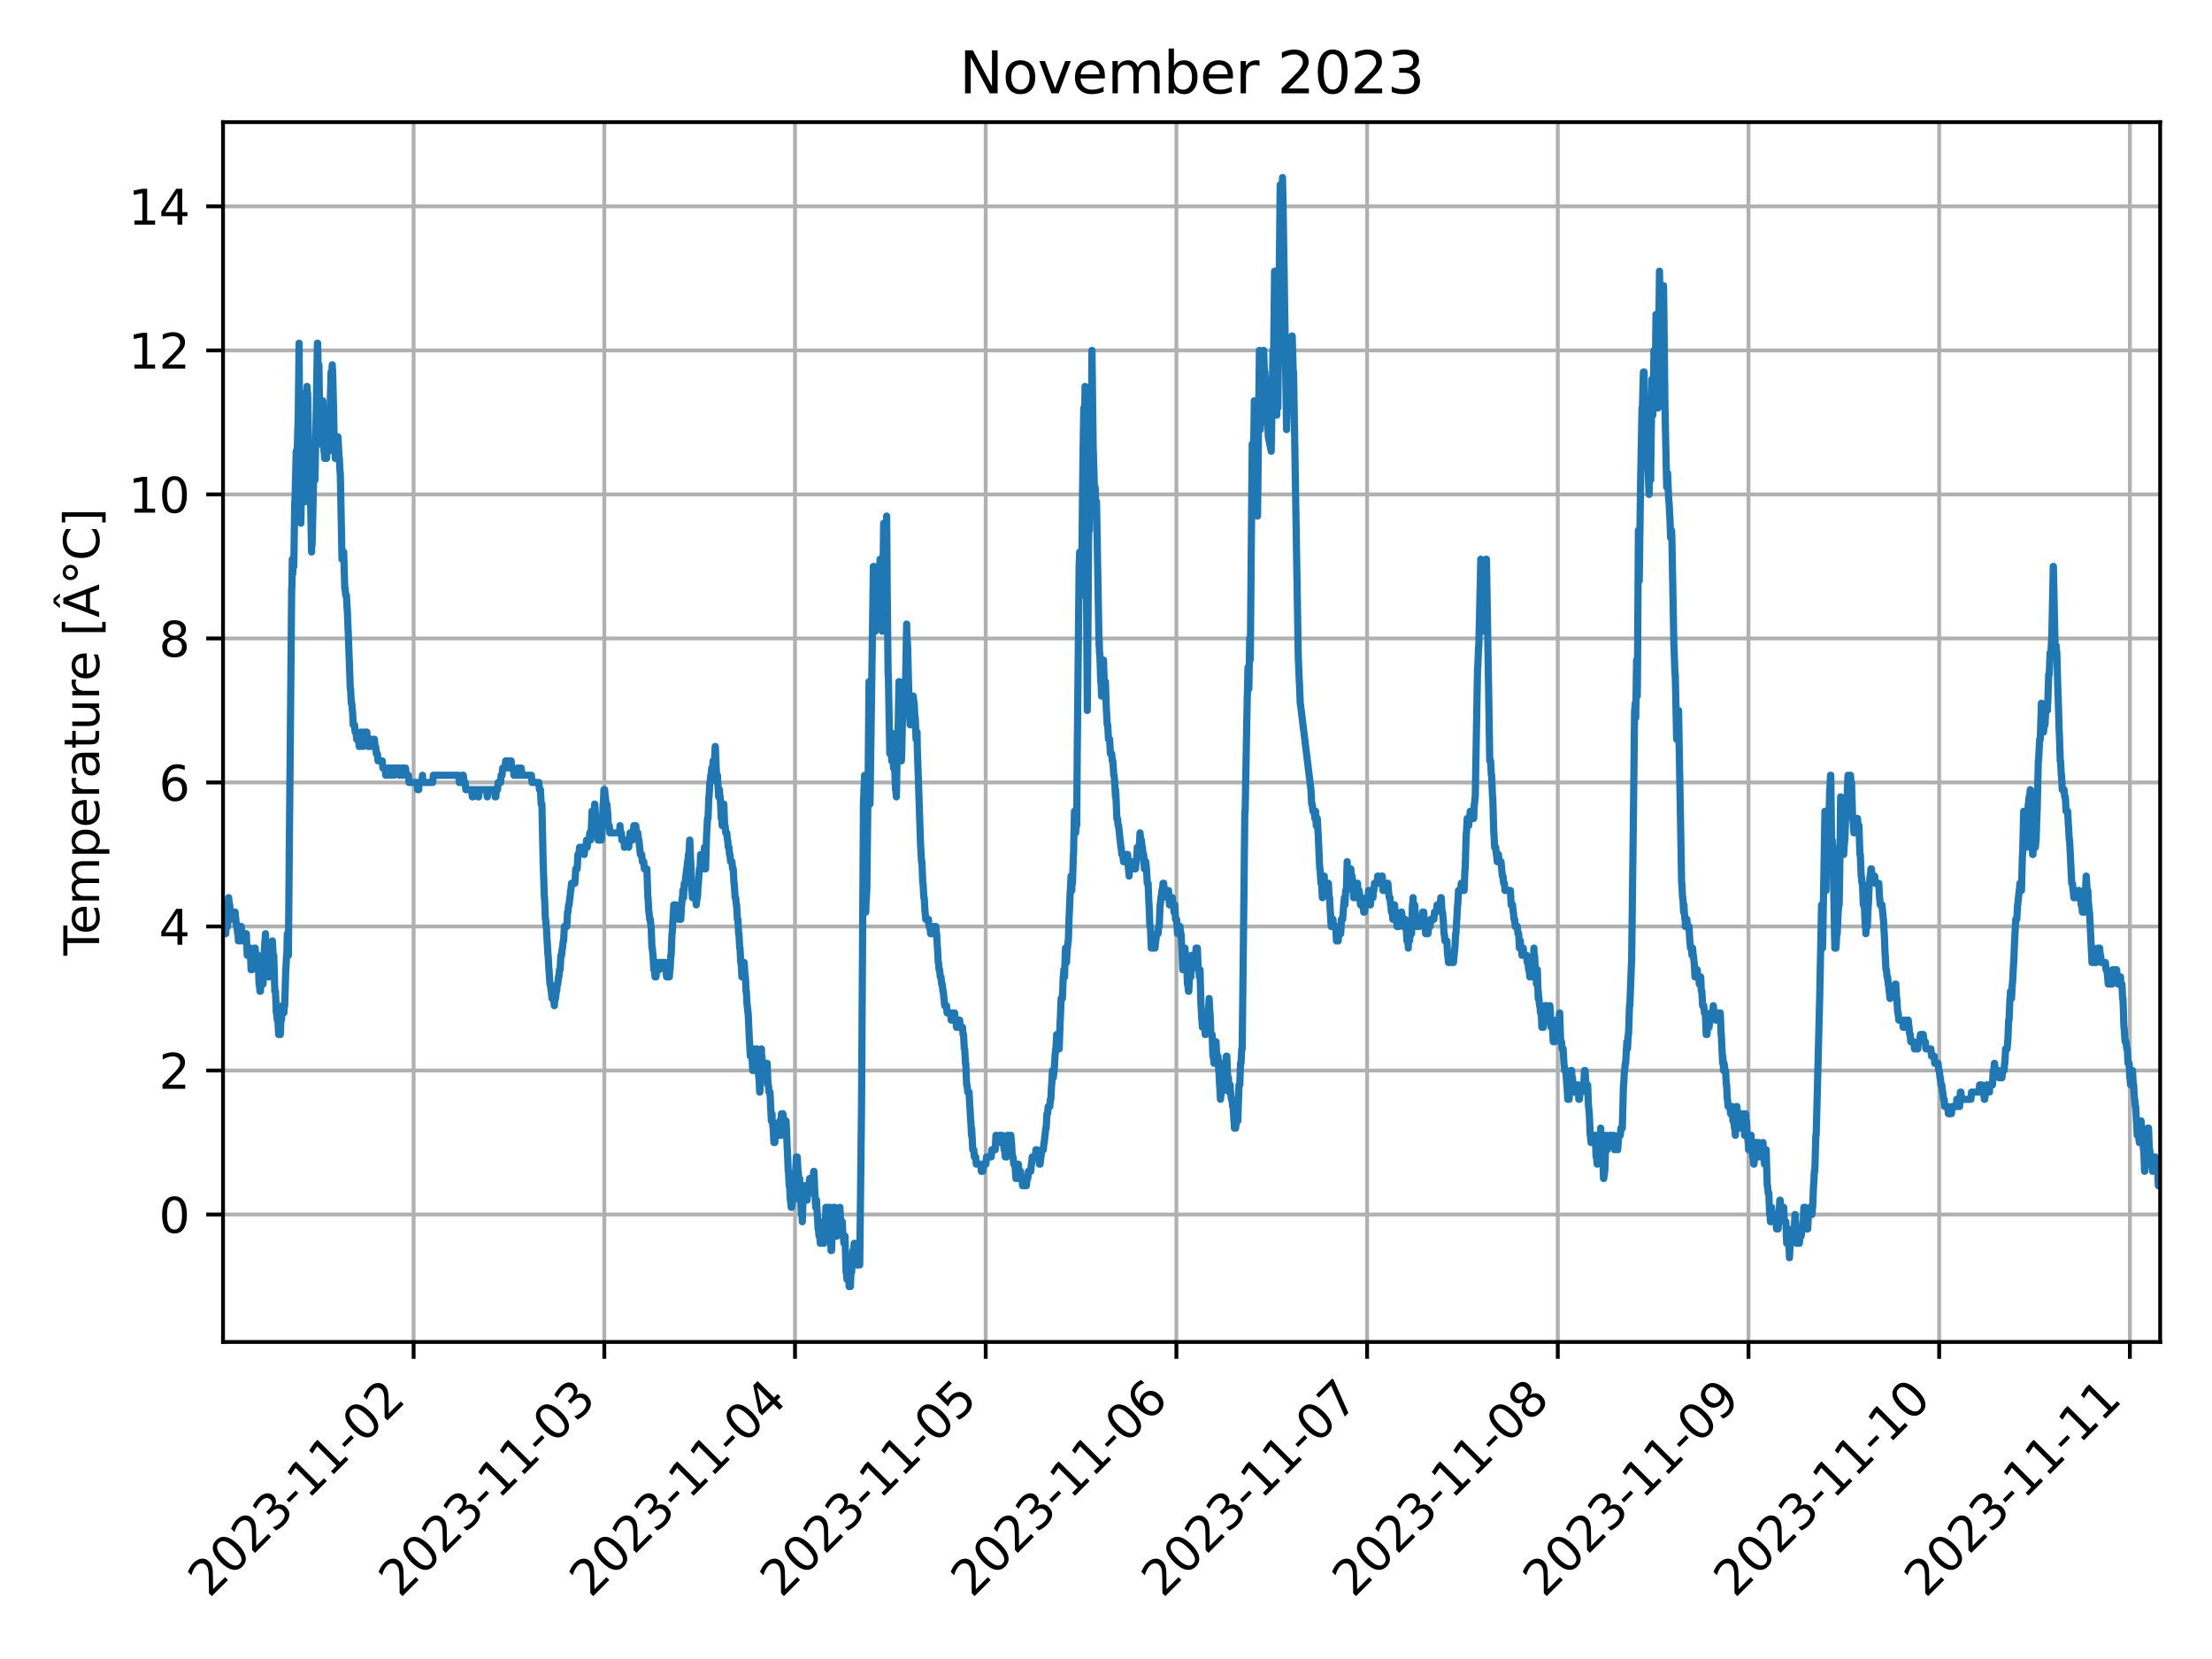 <?xml version="1.0" encoding="utf-8" standalone="no"?>
<!DOCTYPE svg PUBLIC "-//W3C//DTD SVG 1.1//EN"
  "http://www.w3.org/Graphics/SVG/1.1/DTD/svg11.dtd">
<svg xmlns:xlink="http://www.w3.org/1999/xlink" width="460.8pt" height="345.6pt" viewBox="0 0 460.8 345.6" xmlns="http://www.w3.org/2000/svg" version="1.1">
 <defs>
  <style type="text/css">*{stroke-linejoin: round; stroke-linecap: butt}</style>
 </defs>
 <g id="figure_1">
  <g id="patch_1">
   <path d="M 0 345.6 
L 460.8 345.6 
L 460.8 0 
L 0 0 
z
" style="fill: #ffffff"/>
  </g>
  <g id="axes_1">
   <g id="patch_2">
    <path d="M 46.46 279.561 
L 450 279.561 
L 450 25.44 
L 46.46 25.44 
z
" style="fill: #ffffff"/>
   </g>
   <g id="matplotlib.axis_1">
    <g id="xtick_1">
     <g id="line2d_1">
      <path d="M 86.164 279.561 
L 86.164 25.44 
" clip-path="url(#pddd447e0b2)" style="fill: none; stroke: #b0b0b0; stroke-width: 0.8; stroke-linecap: square"/>
     </g>
     <g id="line2d_2">
      <defs>
       <path id="m7875f8038a" d="M 0 0 
L 0 3.5 
" style="stroke: #000000; stroke-width: 0.8"/>
      </defs>
      <g>
       <use xlink:href="#m7875f8038a" x="86.164" y="279.561" style="stroke: #000000; stroke-width: 0.8"/>
      </g>
     </g>
     <g id="text_1">
      <!-- 2023-11-02 -->
      <g transform="translate(43.6 333.028) rotate(-45) scale(0.1 -0.1)">
       <defs>
        <path id="DejaVuSans-32" d="M 1228 531 
L 3431 531 
L 3431 0 
L 469 0 
L 469 531 
Q 828 903 1448 1529 
Q 2069 2156 2228 2338 
Q 2531 2678 2651 2914 
Q 2772 3150 2772 3378 
Q 2772 3750 2511 3984 
Q 2250 4219 1831 4219 
Q 1534 4219 1204 4116 
Q 875 4013 500 3803 
L 500 4441 
Q 881 4594 1212 4672 
Q 1544 4750 1819 4750 
Q 2544 4750 2975 4387 
Q 3406 4025 3406 3419 
Q 3406 3131 3298 2873 
Q 3191 2616 2906 2266 
Q 2828 2175 2409 1742 
Q 1991 1309 1228 531 
z
" transform="scale(0.016)"/>
        <path id="DejaVuSans-30" d="M 2034 4250 
Q 1547 4250 1301 3770 
Q 1056 3291 1056 2328 
Q 1056 1369 1301 889 
Q 1547 409 2034 409 
Q 2525 409 2770 889 
Q 3016 1369 3016 2328 
Q 3016 3291 2770 3770 
Q 2525 4250 2034 4250 
z
M 2034 4750 
Q 2819 4750 3233 4129 
Q 3647 3509 3647 2328 
Q 3647 1150 3233 529 
Q 2819 -91 2034 -91 
Q 1250 -91 836 529 
Q 422 1150 422 2328 
Q 422 3509 836 4129 
Q 1250 4750 2034 4750 
z
" transform="scale(0.016)"/>
        <path id="DejaVuSans-33" d="M 2597 2516 
Q 3050 2419 3304 2112 
Q 3559 1806 3559 1356 
Q 3559 666 3084 287 
Q 2609 -91 1734 -91 
Q 1441 -91 1130 -33 
Q 819 25 488 141 
L 488 750 
Q 750 597 1062 519 
Q 1375 441 1716 441 
Q 2309 441 2620 675 
Q 2931 909 2931 1356 
Q 2931 1769 2642 2001 
Q 2353 2234 1838 2234 
L 1294 2234 
L 1294 2753 
L 1863 2753 
Q 2328 2753 2575 2939 
Q 2822 3125 2822 3475 
Q 2822 3834 2567 4026 
Q 2313 4219 1838 4219 
Q 1578 4219 1281 4162 
Q 984 4106 628 3988 
L 628 4550 
Q 988 4650 1302 4700 
Q 1616 4750 1894 4750 
Q 2613 4750 3031 4423 
Q 3450 4097 3450 3541 
Q 3450 3153 3228 2886 
Q 3006 2619 2597 2516 
z
" transform="scale(0.016)"/>
        <path id="DejaVuSans-2d" d="M 313 2009 
L 1997 2009 
L 1997 1497 
L 313 1497 
L 313 2009 
z
" transform="scale(0.016)"/>
        <path id="DejaVuSans-31" d="M 794 531 
L 1825 531 
L 1825 4091 
L 703 3866 
L 703 4441 
L 1819 4666 
L 2450 4666 
L 2450 531 
L 3481 531 
L 3481 0 
L 794 0 
L 794 531 
z
" transform="scale(0.016)"/>
       </defs>
       <use xlink:href="#DejaVuSans-32"/>
       <use xlink:href="#DejaVuSans-30" x="63.623"/>
       <use xlink:href="#DejaVuSans-32" x="127.246"/>
       <use xlink:href="#DejaVuSans-33" x="190.869"/>
       <use xlink:href="#DejaVuSans-2d" x="254.492"/>
       <use xlink:href="#DejaVuSans-31" x="290.576"/>
       <use xlink:href="#DejaVuSans-31" x="354.199"/>
       <use xlink:href="#DejaVuSans-2d" x="417.822"/>
       <use xlink:href="#DejaVuSans-30" x="453.906"/>
       <use xlink:href="#DejaVuSans-32" x="517.529"/>
      </g>
     </g>
    </g>
    <g id="xtick_2">
     <g id="line2d_3">
      <path d="M 125.89 279.561 
L 125.89 25.44 
" clip-path="url(#pddd447e0b2)" style="fill: none; stroke: #b0b0b0; stroke-width: 0.8; stroke-linecap: square"/>
     </g>
     <g id="line2d_4">
      <g>
       <use xlink:href="#m7875f8038a" x="125.89" y="279.561" style="stroke: #000000; stroke-width: 0.8"/>
      </g>
     </g>
     <g id="text_2">
      <!-- 2023-11-03 -->
      <g transform="translate(83.325 333.028) rotate(-45) scale(0.1 -0.1)">
       <use xlink:href="#DejaVuSans-32"/>
       <use xlink:href="#DejaVuSans-30" x="63.623"/>
       <use xlink:href="#DejaVuSans-32" x="127.246"/>
       <use xlink:href="#DejaVuSans-33" x="190.869"/>
       <use xlink:href="#DejaVuSans-2d" x="254.492"/>
       <use xlink:href="#DejaVuSans-31" x="290.576"/>
       <use xlink:href="#DejaVuSans-31" x="354.199"/>
       <use xlink:href="#DejaVuSans-2d" x="417.822"/>
       <use xlink:href="#DejaVuSans-30" x="453.906"/>
       <use xlink:href="#DejaVuSans-33" x="517.529"/>
      </g>
     </g>
    </g>
    <g id="xtick_3">
     <g id="line2d_5">
      <path d="M 165.615 279.561 
L 165.615 25.44 
" clip-path="url(#pddd447e0b2)" style="fill: none; stroke: #b0b0b0; stroke-width: 0.8; stroke-linecap: square"/>
     </g>
     <g id="line2d_6">
      <g>
       <use xlink:href="#m7875f8038a" x="165.615" y="279.561" style="stroke: #000000; stroke-width: 0.8"/>
      </g>
     </g>
     <g id="text_3">
      <!-- 2023-11-04 -->
      <g transform="translate(123.05 333.028) rotate(-45) scale(0.1 -0.1)">
       <defs>
        <path id="DejaVuSans-34" d="M 2419 4116 
L 825 1625 
L 2419 1625 
L 2419 4116 
z
M 2253 4666 
L 3047 4666 
L 3047 1625 
L 3713 1625 
L 3713 1100 
L 3047 1100 
L 3047 0 
L 2419 0 
L 2419 1100 
L 313 1100 
L 313 1709 
L 2253 4666 
z
" transform="scale(0.016)"/>
       </defs>
       <use xlink:href="#DejaVuSans-32"/>
       <use xlink:href="#DejaVuSans-30" x="63.623"/>
       <use xlink:href="#DejaVuSans-32" x="127.246"/>
       <use xlink:href="#DejaVuSans-33" x="190.869"/>
       <use xlink:href="#DejaVuSans-2d" x="254.492"/>
       <use xlink:href="#DejaVuSans-31" x="290.576"/>
       <use xlink:href="#DejaVuSans-31" x="354.199"/>
       <use xlink:href="#DejaVuSans-2d" x="417.822"/>
       <use xlink:href="#DejaVuSans-30" x="453.906"/>
       <use xlink:href="#DejaVuSans-34" x="517.529"/>
      </g>
     </g>
    </g>
    <g id="xtick_4">
     <g id="line2d_7">
      <path d="M 205.34 279.561 
L 205.34 25.44 
" clip-path="url(#pddd447e0b2)" style="fill: none; stroke: #b0b0b0; stroke-width: 0.8; stroke-linecap: square"/>
     </g>
     <g id="line2d_8">
      <g>
       <use xlink:href="#m7875f8038a" x="205.34" y="279.561" style="stroke: #000000; stroke-width: 0.8"/>
      </g>
     </g>
     <g id="text_4">
      <!-- 2023-11-05 -->
      <g transform="translate(162.776 333.028) rotate(-45) scale(0.1 -0.1)">
       <defs>
        <path id="DejaVuSans-35" d="M 691 4666 
L 3169 4666 
L 3169 4134 
L 1269 4134 
L 1269 2991 
Q 1406 3038 1543 3061 
Q 1681 3084 1819 3084 
Q 2600 3084 3056 2656 
Q 3513 2228 3513 1497 
Q 3513 744 3044 326 
Q 2575 -91 1722 -91 
Q 1428 -91 1123 -41 
Q 819 9 494 109 
L 494 744 
Q 775 591 1075 516 
Q 1375 441 1709 441 
Q 2250 441 2565 725 
Q 2881 1009 2881 1497 
Q 2881 1984 2565 2268 
Q 2250 2553 1709 2553 
Q 1456 2553 1204 2497 
Q 953 2441 691 2322 
L 691 4666 
z
" transform="scale(0.016)"/>
       </defs>
       <use xlink:href="#DejaVuSans-32"/>
       <use xlink:href="#DejaVuSans-30" x="63.623"/>
       <use xlink:href="#DejaVuSans-32" x="127.246"/>
       <use xlink:href="#DejaVuSans-33" x="190.869"/>
       <use xlink:href="#DejaVuSans-2d" x="254.492"/>
       <use xlink:href="#DejaVuSans-31" x="290.576"/>
       <use xlink:href="#DejaVuSans-31" x="354.199"/>
       <use xlink:href="#DejaVuSans-2d" x="417.822"/>
       <use xlink:href="#DejaVuSans-30" x="453.906"/>
       <use xlink:href="#DejaVuSans-35" x="517.529"/>
      </g>
     </g>
    </g>
    <g id="xtick_5">
     <g id="line2d_9">
      <path d="M 245.066 279.561 
L 245.066 25.44 
" clip-path="url(#pddd447e0b2)" style="fill: none; stroke: #b0b0b0; stroke-width: 0.8; stroke-linecap: square"/>
     </g>
     <g id="line2d_10">
      <g>
       <use xlink:href="#m7875f8038a" x="245.066" y="279.561" style="stroke: #000000; stroke-width: 0.8"/>
      </g>
     </g>
     <g id="text_5">
      <!-- 2023-11-06 -->
      <g transform="translate(202.501 333.028) rotate(-45) scale(0.1 -0.1)">
       <defs>
        <path id="DejaVuSans-36" d="M 2113 2584 
Q 1688 2584 1439 2293 
Q 1191 2003 1191 1497 
Q 1191 994 1439 701 
Q 1688 409 2113 409 
Q 2538 409 2786 701 
Q 3034 994 3034 1497 
Q 3034 2003 2786 2293 
Q 2538 2584 2113 2584 
z
M 3366 4563 
L 3366 3988 
Q 3128 4100 2886 4159 
Q 2644 4219 2406 4219 
Q 1781 4219 1451 3797 
Q 1122 3375 1075 2522 
Q 1259 2794 1537 2939 
Q 1816 3084 2150 3084 
Q 2853 3084 3261 2657 
Q 3669 2231 3669 1497 
Q 3669 778 3244 343 
Q 2819 -91 2113 -91 
Q 1303 -91 875 529 
Q 447 1150 447 2328 
Q 447 3434 972 4092 
Q 1497 4750 2381 4750 
Q 2619 4750 2861 4703 
Q 3103 4656 3366 4563 
z
" transform="scale(0.016)"/>
       </defs>
       <use xlink:href="#DejaVuSans-32"/>
       <use xlink:href="#DejaVuSans-30" x="63.623"/>
       <use xlink:href="#DejaVuSans-32" x="127.246"/>
       <use xlink:href="#DejaVuSans-33" x="190.869"/>
       <use xlink:href="#DejaVuSans-2d" x="254.492"/>
       <use xlink:href="#DejaVuSans-31" x="290.576"/>
       <use xlink:href="#DejaVuSans-31" x="354.199"/>
       <use xlink:href="#DejaVuSans-2d" x="417.822"/>
       <use xlink:href="#DejaVuSans-30" x="453.906"/>
       <use xlink:href="#DejaVuSans-36" x="517.529"/>
      </g>
     </g>
    </g>
    <g id="xtick_6">
     <g id="line2d_11">
      <path d="M 284.791 279.561 
L 284.791 25.44 
" clip-path="url(#pddd447e0b2)" style="fill: none; stroke: #b0b0b0; stroke-width: 0.8; stroke-linecap: square"/>
     </g>
     <g id="line2d_12">
      <g>
       <use xlink:href="#m7875f8038a" x="284.791" y="279.561" style="stroke: #000000; stroke-width: 0.8"/>
      </g>
     </g>
     <g id="text_6">
      <!-- 2023-11-07 -->
      <g transform="translate(242.226 333.028) rotate(-45) scale(0.1 -0.1)">
       <defs>
        <path id="DejaVuSans-37" d="M 525 4666 
L 3525 4666 
L 3525 4397 
L 1831 0 
L 1172 0 
L 2766 4134 
L 525 4134 
L 525 4666 
z
" transform="scale(0.016)"/>
       </defs>
       <use xlink:href="#DejaVuSans-32"/>
       <use xlink:href="#DejaVuSans-30" x="63.623"/>
       <use xlink:href="#DejaVuSans-32" x="127.246"/>
       <use xlink:href="#DejaVuSans-33" x="190.869"/>
       <use xlink:href="#DejaVuSans-2d" x="254.492"/>
       <use xlink:href="#DejaVuSans-31" x="290.576"/>
       <use xlink:href="#DejaVuSans-31" x="354.199"/>
       <use xlink:href="#DejaVuSans-2d" x="417.822"/>
       <use xlink:href="#DejaVuSans-30" x="453.906"/>
       <use xlink:href="#DejaVuSans-37" x="517.529"/>
      </g>
     </g>
    </g>
    <g id="xtick_7">
     <g id="line2d_13">
      <path d="M 324.516 279.561 
L 324.516 25.44 
" clip-path="url(#pddd447e0b2)" style="fill: none; stroke: #b0b0b0; stroke-width: 0.8; stroke-linecap: square"/>
     </g>
     <g id="line2d_14">
      <g>
       <use xlink:href="#m7875f8038a" x="324.516" y="279.561" style="stroke: #000000; stroke-width: 0.8"/>
      </g>
     </g>
     <g id="text_7">
      <!-- 2023-11-08 -->
      <g transform="translate(281.952 333.028) rotate(-45) scale(0.1 -0.1)">
       <defs>
        <path id="DejaVuSans-38" d="M 2034 2216 
Q 1584 2216 1326 1975 
Q 1069 1734 1069 1313 
Q 1069 891 1326 650 
Q 1584 409 2034 409 
Q 2484 409 2743 651 
Q 3003 894 3003 1313 
Q 3003 1734 2745 1975 
Q 2488 2216 2034 2216 
z
M 1403 2484 
Q 997 2584 770 2862 
Q 544 3141 544 3541 
Q 544 4100 942 4425 
Q 1341 4750 2034 4750 
Q 2731 4750 3128 4425 
Q 3525 4100 3525 3541 
Q 3525 3141 3298 2862 
Q 3072 2584 2669 2484 
Q 3125 2378 3379 2068 
Q 3634 1759 3634 1313 
Q 3634 634 3220 271 
Q 2806 -91 2034 -91 
Q 1263 -91 848 271 
Q 434 634 434 1313 
Q 434 1759 690 2068 
Q 947 2378 1403 2484 
z
M 1172 3481 
Q 1172 3119 1398 2916 
Q 1625 2713 2034 2713 
Q 2441 2713 2670 2916 
Q 2900 3119 2900 3481 
Q 2900 3844 2670 4047 
Q 2441 4250 2034 4250 
Q 1625 4250 1398 4047 
Q 1172 3844 1172 3481 
z
" transform="scale(0.016)"/>
       </defs>
       <use xlink:href="#DejaVuSans-32"/>
       <use xlink:href="#DejaVuSans-30" x="63.623"/>
       <use xlink:href="#DejaVuSans-32" x="127.246"/>
       <use xlink:href="#DejaVuSans-33" x="190.869"/>
       <use xlink:href="#DejaVuSans-2d" x="254.492"/>
       <use xlink:href="#DejaVuSans-31" x="290.576"/>
       <use xlink:href="#DejaVuSans-31" x="354.199"/>
       <use xlink:href="#DejaVuSans-2d" x="417.822"/>
       <use xlink:href="#DejaVuSans-30" x="453.906"/>
       <use xlink:href="#DejaVuSans-38" x="517.529"/>
      </g>
     </g>
    </g>
    <g id="xtick_8">
     <g id="line2d_15">
      <path d="M 364.242 279.561 
L 364.242 25.44 
" clip-path="url(#pddd447e0b2)" style="fill: none; stroke: #b0b0b0; stroke-width: 0.8; stroke-linecap: square"/>
     </g>
     <g id="line2d_16">
      <g>
       <use xlink:href="#m7875f8038a" x="364.242" y="279.561" style="stroke: #000000; stroke-width: 0.8"/>
      </g>
     </g>
     <g id="text_8">
      <!-- 2023-11-09 -->
      <g transform="translate(321.677 333.028) rotate(-45) scale(0.1 -0.1)">
       <defs>
        <path id="DejaVuSans-39" d="M 703 97 
L 703 672 
Q 941 559 1184 500 
Q 1428 441 1663 441 
Q 2288 441 2617 861 
Q 2947 1281 2994 2138 
Q 2813 1869 2534 1725 
Q 2256 1581 1919 1581 
Q 1219 1581 811 2004 
Q 403 2428 403 3163 
Q 403 3881 828 4315 
Q 1253 4750 1959 4750 
Q 2769 4750 3195 4129 
Q 3622 3509 3622 2328 
Q 3622 1225 3098 567 
Q 2575 -91 1691 -91 
Q 1453 -91 1209 -44 
Q 966 3 703 97 
z
M 1959 2075 
Q 2384 2075 2632 2365 
Q 2881 2656 2881 3163 
Q 2881 3666 2632 3958 
Q 2384 4250 1959 4250 
Q 1534 4250 1286 3958 
Q 1038 3666 1038 3163 
Q 1038 2656 1286 2365 
Q 1534 2075 1959 2075 
z
" transform="scale(0.016)"/>
       </defs>
       <use xlink:href="#DejaVuSans-32"/>
       <use xlink:href="#DejaVuSans-30" x="63.623"/>
       <use xlink:href="#DejaVuSans-32" x="127.246"/>
       <use xlink:href="#DejaVuSans-33" x="190.869"/>
       <use xlink:href="#DejaVuSans-2d" x="254.492"/>
       <use xlink:href="#DejaVuSans-31" x="290.576"/>
       <use xlink:href="#DejaVuSans-31" x="354.199"/>
       <use xlink:href="#DejaVuSans-2d" x="417.822"/>
       <use xlink:href="#DejaVuSans-30" x="453.906"/>
       <use xlink:href="#DejaVuSans-39" x="517.529"/>
      </g>
     </g>
    </g>
    <g id="xtick_9">
     <g id="line2d_17">
      <path d="M 403.967 279.561 
L 403.967 25.44 
" clip-path="url(#pddd447e0b2)" style="fill: none; stroke: #b0b0b0; stroke-width: 0.8; stroke-linecap: square"/>
     </g>
     <g id="line2d_18">
      <g>
       <use xlink:href="#m7875f8038a" x="403.967" y="279.561" style="stroke: #000000; stroke-width: 0.8"/>
      </g>
     </g>
     <g id="text_9">
      <!-- 2023-11-10 -->
      <g transform="translate(361.403 333.028) rotate(-45) scale(0.1 -0.1)">
       <use xlink:href="#DejaVuSans-32"/>
       <use xlink:href="#DejaVuSans-30" x="63.623"/>
       <use xlink:href="#DejaVuSans-32" x="127.246"/>
       <use xlink:href="#DejaVuSans-33" x="190.869"/>
       <use xlink:href="#DejaVuSans-2d" x="254.492"/>
       <use xlink:href="#DejaVuSans-31" x="290.576"/>
       <use xlink:href="#DejaVuSans-31" x="354.199"/>
       <use xlink:href="#DejaVuSans-2d" x="417.822"/>
       <use xlink:href="#DejaVuSans-31" x="453.906"/>
       <use xlink:href="#DejaVuSans-30" x="517.529"/>
      </g>
     </g>
    </g>
    <g id="xtick_10">
     <g id="line2d_19">
      <path d="M 443.692 279.561 
L 443.692 25.44 
" clip-path="url(#pddd447e0b2)" style="fill: none; stroke: #b0b0b0; stroke-width: 0.8; stroke-linecap: square"/>
     </g>
     <g id="line2d_20">
      <g>
       <use xlink:href="#m7875f8038a" x="443.692" y="279.561" style="stroke: #000000; stroke-width: 0.8"/>
      </g>
     </g>
     <g id="text_10">
      <!-- 2023-11-11 -->
      <g transform="translate(401.128 333.028) rotate(-45) scale(0.1 -0.1)">
       <use xlink:href="#DejaVuSans-32"/>
       <use xlink:href="#DejaVuSans-30" x="63.623"/>
       <use xlink:href="#DejaVuSans-32" x="127.246"/>
       <use xlink:href="#DejaVuSans-33" x="190.869"/>
       <use xlink:href="#DejaVuSans-2d" x="254.492"/>
       <use xlink:href="#DejaVuSans-31" x="290.576"/>
       <use xlink:href="#DejaVuSans-31" x="354.199"/>
       <use xlink:href="#DejaVuSans-2d" x="417.822"/>
       <use xlink:href="#DejaVuSans-31" x="453.906"/>
       <use xlink:href="#DejaVuSans-31" x="517.529"/>
      </g>
     </g>
    </g>
   </g>
   <g id="matplotlib.axis_2">
    <g id="ytick_1">
     <g id="line2d_21">
      <path d="M 46.46 253.009 
L 450 253.009 
" clip-path="url(#pddd447e0b2)" style="fill: none; stroke: #b0b0b0; stroke-width: 0.8; stroke-linecap: square"/>
     </g>
     <g id="line2d_22">
      <defs>
       <path id="meb31561a50" d="M 0 0 
L -3.5 0 
" style="stroke: #000000; stroke-width: 0.8"/>
      </defs>
      <g>
       <use xlink:href="#meb31561a50" x="46.46" y="253.009" style="stroke: #000000; stroke-width: 0.8"/>
      </g>
     </g>
     <g id="text_11">
      <!-- 0 -->
      <g transform="translate(33.097 256.808) scale(0.1 -0.1)">
       <use xlink:href="#DejaVuSans-30"/>
      </g>
     </g>
    </g>
    <g id="ytick_2">
     <g id="line2d_23">
      <path d="M 46.46 223.006 
L 450 223.006 
" clip-path="url(#pddd447e0b2)" style="fill: none; stroke: #b0b0b0; stroke-width: 0.8; stroke-linecap: square"/>
     </g>
     <g id="line2d_24">
      <g>
       <use xlink:href="#meb31561a50" x="46.46" y="223.006" style="stroke: #000000; stroke-width: 0.8"/>
      </g>
     </g>
     <g id="text_12">
      <!-- 2 -->
      <g transform="translate(33.097 226.806) scale(0.1 -0.1)">
       <use xlink:href="#DejaVuSans-32"/>
      </g>
     </g>
    </g>
    <g id="ytick_3">
     <g id="line2d_25">
      <path d="M 46.46 193.004 
L 450 193.004 
" clip-path="url(#pddd447e0b2)" style="fill: none; stroke: #b0b0b0; stroke-width: 0.8; stroke-linecap: square"/>
     </g>
     <g id="line2d_26">
      <g>
       <use xlink:href="#meb31561a50" x="46.46" y="193.004" style="stroke: #000000; stroke-width: 0.8"/>
      </g>
     </g>
     <g id="text_13">
      <!-- 4 -->
      <g transform="translate(33.097 196.803) scale(0.1 -0.1)">
       <use xlink:href="#DejaVuSans-34"/>
      </g>
     </g>
    </g>
    <g id="ytick_4">
     <g id="line2d_27">
      <path d="M 46.46 163.001 
L 450 163.001 
" clip-path="url(#pddd447e0b2)" style="fill: none; stroke: #b0b0b0; stroke-width: 0.8; stroke-linecap: square"/>
     </g>
     <g id="line2d_28">
      <g>
       <use xlink:href="#meb31561a50" x="46.46" y="163.001" style="stroke: #000000; stroke-width: 0.8"/>
      </g>
     </g>
     <g id="text_14">
      <!-- 6 -->
      <g transform="translate(33.097 166.801) scale(0.1 -0.1)">
       <use xlink:href="#DejaVuSans-36"/>
      </g>
     </g>
    </g>
    <g id="ytick_5">
     <g id="line2d_29">
      <path d="M 46.46 132.999 
L 450 132.999 
" clip-path="url(#pddd447e0b2)" style="fill: none; stroke: #b0b0b0; stroke-width: 0.8; stroke-linecap: square"/>
     </g>
     <g id="line2d_30">
      <g>
       <use xlink:href="#meb31561a50" x="46.46" y="132.999" style="stroke: #000000; stroke-width: 0.8"/>
      </g>
     </g>
     <g id="text_15">
      <!-- 8 -->
      <g transform="translate(33.097 136.798) scale(0.1 -0.1)">
       <use xlink:href="#DejaVuSans-38"/>
      </g>
     </g>
    </g>
    <g id="ytick_6">
     <g id="line2d_31">
      <path d="M 46.46 102.996 
L 450 102.996 
" clip-path="url(#pddd447e0b2)" style="fill: none; stroke: #b0b0b0; stroke-width: 0.8; stroke-linecap: square"/>
     </g>
     <g id="line2d_32">
      <g>
       <use xlink:href="#meb31561a50" x="46.46" y="102.996" style="stroke: #000000; stroke-width: 0.8"/>
      </g>
     </g>
     <g id="text_16">
      <!-- 10 -->
      <g transform="translate(26.735 106.796) scale(0.1 -0.1)">
       <use xlink:href="#DejaVuSans-31"/>
       <use xlink:href="#DejaVuSans-30" x="63.623"/>
      </g>
     </g>
    </g>
    <g id="ytick_7">
     <g id="line2d_33">
      <path d="M 46.46 72.994 
L 450 72.994 
" clip-path="url(#pddd447e0b2)" style="fill: none; stroke: #b0b0b0; stroke-width: 0.8; stroke-linecap: square"/>
     </g>
     <g id="line2d_34">
      <g>
       <use xlink:href="#meb31561a50" x="46.46" y="72.994" style="stroke: #000000; stroke-width: 0.8"/>
      </g>
     </g>
     <g id="text_17">
      <!-- 12 -->
      <g transform="translate(26.735 76.793) scale(0.1 -0.1)">
       <use xlink:href="#DejaVuSans-31"/>
       <use xlink:href="#DejaVuSans-32" x="63.623"/>
      </g>
     </g>
    </g>
    <g id="ytick_8">
     <g id="line2d_35">
      <path d="M 46.46 42.991 
L 450 42.991 
" clip-path="url(#pddd447e0b2)" style="fill: none; stroke: #b0b0b0; stroke-width: 0.8; stroke-linecap: square"/>
     </g>
     <g id="line2d_36">
      <g>
       <use xlink:href="#meb31561a50" x="46.46" y="42.991" style="stroke: #000000; stroke-width: 0.8"/>
      </g>
     </g>
     <g id="text_18">
      <!-- 14 -->
      <g transform="translate(26.735 46.791) scale(0.1 -0.1)">
       <use xlink:href="#DejaVuSans-31"/>
       <use xlink:href="#DejaVuSans-34" x="63.623"/>
      </g>
     </g>
    </g>
    <g id="text_19">
     <!-- Temperature [Â°C] -->
     <g transform="translate(20.655 199.072) rotate(-90) scale(0.1 -0.1)">
      <defs>
       <path id="DejaVuSans-54" d="M -19 4666 
L 3928 4666 
L 3928 4134 
L 2272 4134 
L 2272 0 
L 1638 0 
L 1638 4134 
L -19 4134 
L -19 4666 
z
" transform="scale(0.016)"/>
       <path id="DejaVuSans-65" d="M 3597 1894 
L 3597 1613 
L 953 1613 
Q 991 1019 1311 708 
Q 1631 397 2203 397 
Q 2534 397 2845 478 
Q 3156 559 3463 722 
L 3463 178 
Q 3153 47 2828 -22 
Q 2503 -91 2169 -91 
Q 1331 -91 842 396 
Q 353 884 353 1716 
Q 353 2575 817 3079 
Q 1281 3584 2069 3584 
Q 2775 3584 3186 3129 
Q 3597 2675 3597 1894 
z
M 3022 2063 
Q 3016 2534 2758 2815 
Q 2500 3097 2075 3097 
Q 1594 3097 1305 2825 
Q 1016 2553 972 2059 
L 3022 2063 
z
" transform="scale(0.016)"/>
       <path id="DejaVuSans-6d" d="M 3328 2828 
Q 3544 3216 3844 3400 
Q 4144 3584 4550 3584 
Q 5097 3584 5394 3201 
Q 5691 2819 5691 2113 
L 5691 0 
L 5113 0 
L 5113 2094 
Q 5113 2597 4934 2840 
Q 4756 3084 4391 3084 
Q 3944 3084 3684 2787 
Q 3425 2491 3425 1978 
L 3425 0 
L 2847 0 
L 2847 2094 
Q 2847 2600 2669 2842 
Q 2491 3084 2119 3084 
Q 1678 3084 1418 2786 
Q 1159 2488 1159 1978 
L 1159 0 
L 581 0 
L 581 3500 
L 1159 3500 
L 1159 2956 
Q 1356 3278 1631 3431 
Q 1906 3584 2284 3584 
Q 2666 3584 2933 3390 
Q 3200 3197 3328 2828 
z
" transform="scale(0.016)"/>
       <path id="DejaVuSans-70" d="M 1159 525 
L 1159 -1331 
L 581 -1331 
L 581 3500 
L 1159 3500 
L 1159 2969 
Q 1341 3281 1617 3432 
Q 1894 3584 2278 3584 
Q 2916 3584 3314 3078 
Q 3713 2572 3713 1747 
Q 3713 922 3314 415 
Q 2916 -91 2278 -91 
Q 1894 -91 1617 61 
Q 1341 213 1159 525 
z
M 3116 1747 
Q 3116 2381 2855 2742 
Q 2594 3103 2138 3103 
Q 1681 3103 1420 2742 
Q 1159 2381 1159 1747 
Q 1159 1113 1420 752 
Q 1681 391 2138 391 
Q 2594 391 2855 752 
Q 3116 1113 3116 1747 
z
" transform="scale(0.016)"/>
       <path id="DejaVuSans-72" d="M 2631 2963 
Q 2534 3019 2420 3045 
Q 2306 3072 2169 3072 
Q 1681 3072 1420 2755 
Q 1159 2438 1159 1844 
L 1159 0 
L 581 0 
L 581 3500 
L 1159 3500 
L 1159 2956 
Q 1341 3275 1631 3429 
Q 1922 3584 2338 3584 
Q 2397 3584 2469 3576 
Q 2541 3569 2628 3553 
L 2631 2963 
z
" transform="scale(0.016)"/>
       <path id="DejaVuSans-61" d="M 2194 1759 
Q 1497 1759 1228 1600 
Q 959 1441 959 1056 
Q 959 750 1161 570 
Q 1363 391 1709 391 
Q 2188 391 2477 730 
Q 2766 1069 2766 1631 
L 2766 1759 
L 2194 1759 
z
M 3341 1997 
L 3341 0 
L 2766 0 
L 2766 531 
Q 2569 213 2275 61 
Q 1981 -91 1556 -91 
Q 1019 -91 701 211 
Q 384 513 384 1019 
Q 384 1609 779 1909 
Q 1175 2209 1959 2209 
L 2766 2209 
L 2766 2266 
Q 2766 2663 2505 2880 
Q 2244 3097 1772 3097 
Q 1472 3097 1187 3025 
Q 903 2953 641 2809 
L 641 3341 
Q 956 3463 1253 3523 
Q 1550 3584 1831 3584 
Q 2591 3584 2966 3190 
Q 3341 2797 3341 1997 
z
" transform="scale(0.016)"/>
       <path id="DejaVuSans-74" d="M 1172 4494 
L 1172 3500 
L 2356 3500 
L 2356 3053 
L 1172 3053 
L 1172 1153 
Q 1172 725 1289 603 
Q 1406 481 1766 481 
L 2356 481 
L 2356 0 
L 1766 0 
Q 1100 0 847 248 
Q 594 497 594 1153 
L 594 3053 
L 172 3053 
L 172 3500 
L 594 3500 
L 594 4494 
L 1172 4494 
z
" transform="scale(0.016)"/>
       <path id="DejaVuSans-75" d="M 544 1381 
L 544 3500 
L 1119 3500 
L 1119 1403 
Q 1119 906 1312 657 
Q 1506 409 1894 409 
Q 2359 409 2629 706 
Q 2900 1003 2900 1516 
L 2900 3500 
L 3475 3500 
L 3475 0 
L 2900 0 
L 2900 538 
Q 2691 219 2414 64 
Q 2138 -91 1772 -91 
Q 1169 -91 856 284 
Q 544 659 544 1381 
z
M 1991 3584 
L 1991 3584 
z
" transform="scale(0.016)"/>
       <path id="DejaVuSans-20" transform="scale(0.016)"/>
       <path id="DejaVuSans-5b" d="M 550 4863 
L 1875 4863 
L 1875 4416 
L 1125 4416 
L 1125 -397 
L 1875 -397 
L 1875 -844 
L 550 -844 
L 550 4863 
z
" transform="scale(0.016)"/>
       <path id="DejaVuSans-c2" d="M 2188 4044 
L 1331 1722 
L 3047 1722 
L 2188 4044 
z
M 1831 4666 
L 2547 4666 
L 4325 0 
L 3669 0 
L 3244 1197 
L 1141 1197 
L 716 0 
L 50 0 
L 1831 4666 
z
M 1894 5941 
L 2481 5941 
L 3141 5110 
L 2706 5110 
L 2188 5666 
L 1669 5110 
L 1234 5110 
L 1894 5941 
z
" transform="scale(0.016)"/>
       <path id="DejaVuSans-b0" d="M 1600 4347 
Q 1350 4347 1178 4173 
Q 1006 4000 1006 3750 
Q 1006 3503 1178 3333 
Q 1350 3163 1600 3163 
Q 1850 3163 2022 3333 
Q 2194 3503 2194 3750 
Q 2194 3997 2020 4172 
Q 1847 4347 1600 4347 
z
M 1600 4750 
Q 1800 4750 1984 4673 
Q 2169 4597 2303 4453 
Q 2447 4313 2519 4134 
Q 2591 3956 2591 3750 
Q 2591 3338 2302 3052 
Q 2013 2766 1594 2766 
Q 1172 2766 890 3047 
Q 609 3328 609 3750 
Q 609 4169 896 4459 
Q 1184 4750 1600 4750 
z
" transform="scale(0.016)"/>
       <path id="DejaVuSans-43" d="M 4122 4306 
L 4122 3641 
Q 3803 3938 3442 4084 
Q 3081 4231 2675 4231 
Q 1875 4231 1450 3742 
Q 1025 3253 1025 2328 
Q 1025 1406 1450 917 
Q 1875 428 2675 428 
Q 3081 428 3442 575 
Q 3803 722 4122 1019 
L 4122 359 
Q 3791 134 3420 21 
Q 3050 -91 2638 -91 
Q 1578 -91 968 557 
Q 359 1206 359 2328 
Q 359 3453 968 4101 
Q 1578 4750 2638 4750 
Q 3056 4750 3426 4639 
Q 3797 4528 4122 4306 
z
" transform="scale(0.016)"/>
       <path id="DejaVuSans-5d" d="M 1947 4863 
L 1947 -844 
L 622 -844 
L 622 -397 
L 1369 -397 
L 1369 4416 
L 622 4416 
L 622 4863 
L 1947 4863 
z
" transform="scale(0.016)"/>
      </defs>
      <use xlink:href="#DejaVuSans-54"/>
      <use xlink:href="#DejaVuSans-65" x="44.084"/>
      <use xlink:href="#DejaVuSans-6d" x="105.607"/>
      <use xlink:href="#DejaVuSans-70" x="203.02"/>
      <use xlink:href="#DejaVuSans-65" x="266.496"/>
      <use xlink:href="#DejaVuSans-72" x="328.02"/>
      <use xlink:href="#DejaVuSans-61" x="369.133"/>
      <use xlink:href="#DejaVuSans-74" x="430.412"/>
      <use xlink:href="#DejaVuSans-75" x="469.621"/>
      <use xlink:href="#DejaVuSans-72" x="533"/>
      <use xlink:href="#DejaVuSans-65" x="571.863"/>
      <use xlink:href="#DejaVuSans-20" x="633.387"/>
      <use xlink:href="#DejaVuSans-5b" x="665.174"/>
      <use xlink:href="#DejaVuSans-c2" x="704.188"/>
      <use xlink:href="#DejaVuSans-b0" x="772.596"/>
      <use xlink:href="#DejaVuSans-43" x="822.596"/>
      <use xlink:href="#DejaVuSans-5d" x="892.42"/>
     </g>
    </g>
   </g>
   <g id="line2d_37">
    <path d="M 46.46 188.504 
L 46.482 188.504 
L 46.637 191.504 
L 46.747 191.504 
L 46.879 193.004 
L 46.968 193.004 
L 47.034 194.504 
L 47.078 193.004 
L 47.409 193.004 
L 47.608 187.003 
L 47.63 187.003 
L 47.784 188.504 
L 47.85 188.504 
L 47.983 190.004 
L 48.137 190.004 
L 48.181 191.504 
L 48.248 190.004 
L 48.38 190.004 
L 48.512 191.504 
L 48.711 191.504 
L 48.844 190.004 
L 48.976 190.004 
L 49.108 191.504 
L 49.13 191.504 
L 49.263 193.004 
L 49.373 193.004 
L 49.506 194.504 
L 49.594 194.504 
L 49.66 196.004 
L 49.704 194.504 
L 49.77 194.504 
L 49.859 193.004 
L 49.881 194.504 
L 49.947 194.504 
L 50.079 196.004 
L 50.101 196.004 
L 50.256 193.004 
L 50.388 194.504 
L 50.499 194.504 
L 50.631 196.004 
L 50.808 196.004 
L 50.94 194.504 
L 51.315 194.504 
L 51.492 199.004 
L 51.911 199.004 
L 52.043 197.504 
L 52.132 197.504 
L 52.308 202.005 
L 52.463 202.005 
L 52.618 199.004 
L 52.86 199.004 
L 52.993 197.504 
L 53.169 197.504 
L 53.324 200.505 
L 53.368 200.505 
L 53.412 199.004 
L 53.478 200.505 
L 53.544 200.505 
L 53.611 202.005 
L 53.655 200.505 
L 53.765 199.004 
L 53.964 205.005 
L 54.03 205.005 
L 54.162 206.505 
L 54.25 206.505 
L 54.493 202.005 
L 54.648 205.005 
L 54.802 205.005 
L 55.001 199.004 
L 55.023 199.004 
L 55.177 196.004 
L 55.221 196.004 
L 55.31 194.504 
L 55.332 196.004 
L 55.442 196.004 
L 55.597 199.004 
L 55.751 199.004 
L 55.928 203.505 
L 55.972 203.505 
L 56.171 197.504 
L 56.325 197.504 
L 56.48 199.004 
L 56.524 199.004 
L 56.546 200.505 
L 56.612 199.004 
L 56.744 196.004 
L 56.899 199.004 
L 57.031 199.004 
L 57.252 206.505 
L 57.384 206.505 
L 57.561 211.005 
L 57.627 211.005 
L 57.76 212.506 
L 57.892 212.506 
L 58.046 215.506 
L 58.135 215.506 
L 58.245 214.006 
L 58.378 215.506 
L 58.399 215.506 
L 58.576 211.005 
L 58.598 212.506 
L 58.642 212.506 
L 58.797 209.505 
L 58.907 209.505 
L 59.04 211.005 
L 59.128 211.005 
L 59.238 209.505 
L 59.304 209.505 
L 59.525 202.005 
L 59.547 202.005 
L 59.702 199.004 
L 59.746 199.004 
L 59.856 194.504 
L 59.9 196.004 
L 60.055 199.004 
L 60.077 199.004 
L 60.231 181.003 
L 60.761 122.498 
L 60.805 122.498 
L 60.893 116.498 
L 60.916 117.998 
L 60.982 119.498 
L 61.026 117.998 
L 61.092 116.498 
L 61.136 117.998 
L 61.202 117.998 
L 61.401 104.497 
L 61.445 104.497 
L 61.71 93.996 
L 61.776 93.996 
L 61.842 96.996 
L 61.886 93.996 
L 61.909 93.996 
L 62.129 86.495 
L 62.306 71.494 
L 62.35 78.994 
L 62.549 105.997 
L 62.593 105.997 
L 62.681 108.997 
L 62.703 107.497 
L 63.056 81.995 
L 63.145 83.495 
L 63.211 83.495 
L 63.608 104.497 
L 63.961 80.495 
L 64.049 81.995 
L 64.093 81.995 
L 64.469 104.497 
L 64.513 102.996 
L 64.535 102.996 
L 64.579 101.496 
L 64.623 102.996 
L 64.667 102.996 
L 64.91 114.997 
L 64.932 113.497 
L 65.02 113.497 
L 65.285 101.496 
L 65.418 96.996 
L 65.462 96.996 
L 65.616 99.996 
L 66.124 71.494 
L 66.168 71.494 
L 66.322 78.994 
L 66.344 77.494 
L 66.433 75.994 
L 66.653 90.995 
L 66.764 92.496 
L 66.896 90.995 
L 66.918 90.995 
L 67.007 92.496 
L 67.029 90.995 
L 67.051 90.995 
L 67.249 83.495 
L 67.492 93.996 
L 67.536 93.996 
L 67.624 95.496 
L 67.647 93.996 
L 67.691 93.996 
L 67.713 95.496 
L 67.779 92.496 
L 67.801 92.496 
L 67.933 90.995 
L 68.022 95.496 
L 68.088 93.996 
L 68.11 93.996 
L 68.242 89.495 
L 68.265 90.995 
L 68.419 93.996 
L 68.463 93.996 
L 68.684 86.495 
L 68.728 86.495 
L 68.971 77.494 
L 69.169 77.494 
L 69.214 75.994 
L 69.28 77.494 
L 69.302 77.494 
L 69.611 90.995 
L 69.677 90.995 
L 69.854 95.496 
L 69.986 95.496 
L 70.14 92.496 
L 70.251 92.496 
L 70.383 90.995 
L 70.405 90.995 
L 70.648 95.496 
L 70.692 95.496 
L 70.847 98.496 
L 70.891 98.496 
L 71.244 116.498 
L 71.354 116.498 
L 71.487 114.997 
L 71.597 114.997 
L 71.818 122.498 
L 71.884 122.498 
L 72.016 123.998 
L 72.171 123.998 
L 72.325 126.998 
L 72.347 126.998 
L 72.524 131.499 
L 72.546 131.499 
L 72.745 137.499 
L 72.767 137.499 
L 72.965 143.5 
L 73.032 143.5 
L 73.186 146.5 
L 73.274 146.5 
L 73.407 148 
L 73.429 148 
L 73.583 151 
L 73.848 151 
L 73.98 152.501 
L 74.157 152.501 
L 74.312 154.001 
L 74.687 154.001 
L 74.819 155.501 
L 74.996 155.501 
L 75.15 152.501 
L 75.172 152.501 
L 75.305 154.001 
L 75.548 154.001 
L 75.636 155.501 
L 75.658 154.001 
L 75.856 154.001 
L 75.878 152.501 
L 75.967 154.001 
L 76.143 154.001 
L 76.276 152.501 
L 76.408 152.501 
L 76.54 154.001 
L 76.563 154.001 
L 76.695 155.501 
L 76.828 155.501 
L 76.96 154.001 
L 76.982 154.001 
L 77.114 155.501 
L 77.247 155.501 
L 77.379 154.001 
L 77.622 154.001 
L 77.754 155.501 
L 77.776 155.501 
L 77.909 154.001 
L 77.997 154.001 
L 78.129 155.501 
L 78.262 155.501 
L 78.394 157.001 
L 78.615 157.001 
L 78.747 158.501 
L 79.63 158.501 
L 79.763 160.001 
L 80.226 160.001 
L 80.359 161.501 
L 80.69 161.501 
L 80.822 160.001 
L 81.219 160.001 
L 81.352 161.501 
L 81.462 161.501 
L 81.595 160.001 
L 82.014 160.001 
L 82.102 161.501 
L 82.124 160.001 
L 83.051 160.001 
L 83.184 161.501 
L 83.338 161.501 
L 83.47 160.001 
L 83.779 160.001 
L 83.912 161.501 
L 83.934 161.501 
L 84.066 160.001 
L 84.485 160.001 
L 84.618 161.501 
L 85.081 161.501 
L 85.214 163.001 
L 86.891 163.001 
L 87.002 164.502 
L 87.156 163.001 
L 87.244 164.502 
L 87.266 163.001 
L 87.928 163.001 
L 88.017 161.501 
L 88.039 163.001 
L 90.135 163.001 
L 90.268 161.501 
L 95.542 161.501 
L 95.675 163.001 
L 96.182 163.001 
L 96.315 161.501 
L 96.513 161.501 
L 96.646 163.001 
L 96.911 163.001 
L 97.043 164.502 
L 98.257 164.502 
L 98.389 166.002 
L 98.477 166.002 
L 98.61 164.502 
L 99.404 164.502 
L 99.559 166.002 
L 99.691 164.502 
L 99.713 166.002 
L 99.802 164.502 
L 101.369 164.502 
L 101.501 166.002 
L 101.523 166.002 
L 101.678 164.502 
L 103.046 164.502 
L 103.134 166.002 
L 103.156 164.502 
L 103.289 166.002 
L 103.421 164.502 
L 103.642 164.502 
L 103.774 163.001 
L 104.282 163.001 
L 104.392 161.501 
L 104.591 161.501 
L 104.723 160.001 
L 105.209 160.001 
L 105.341 158.501 
L 105.76 158.501 
L 105.893 160.001 
L 106.025 158.501 
L 106.467 158.501 
L 106.621 160.001 
L 106.908 160.001 
L 107.063 161.501 
L 107.681 161.501 
L 107.813 160.001 
L 107.945 160.001 
L 108.078 161.501 
L 108.188 161.501 
L 108.32 160.001 
L 108.585 160.001 
L 108.718 161.501 
L 110.704 161.501 
L 110.836 163.001 
L 112.249 163.001 
L 112.381 164.502 
L 112.58 164.502 
L 112.735 167.502 
L 112.889 167.502 
L 113.176 181.003 
L 113.198 181.003 
L 113.396 187.003 
L 113.441 187.003 
L 113.617 191.504 
L 113.661 191.504 
L 113.794 193.004 
L 113.816 193.004 
L 113.97 196.004 
L 113.992 196.004 
L 114.147 199.004 
L 114.191 199.004 
L 114.346 202.005 
L 114.368 202.005 
L 114.566 205.005 
L 114.676 205.005 
L 114.809 206.505 
L 114.853 206.505 
L 114.985 208.005 
L 115.361 208.005 
L 115.471 209.505 
L 115.603 208.005 
L 115.736 208.005 
L 115.868 206.505 
L 115.956 206.505 
L 116.089 205.005 
L 116.199 205.005 
L 116.332 203.505 
L 116.42 203.505 
L 116.552 202.005 
L 116.685 202.005 
L 116.839 199.004 
L 116.994 199.004 
L 117.126 197.504 
L 117.192 197.504 
L 117.325 196.004 
L 117.413 196.004 
L 117.568 193.004 
L 118.075 193.004 
L 118.23 190.004 
L 118.318 190.004 
L 118.45 188.504 
L 118.561 188.504 
L 118.693 187.003 
L 118.737 187.003 
L 118.87 185.503 
L 118.914 185.503 
L 119.068 184.003 
L 119.752 184.003 
L 119.951 181.003 
L 120.238 181.003 
L 120.393 178.003 
L 120.591 178.003 
L 120.746 176.503 
L 121.562 176.503 
L 121.694 178.003 
L 121.717 178.003 
L 121.827 176.503 
L 122.07 176.503 
L 122.202 175.002 
L 122.335 176.503 
L 122.467 175.002 
L 122.732 175.002 
L 122.864 173.502 
L 122.93 173.502 
L 123.019 175.002 
L 123.041 173.502 
L 123.151 173.502 
L 123.328 169.002 
L 123.35 169.002 
L 123.504 172.002 
L 123.703 172.002 
L 123.88 167.502 
L 123.901 167.502 
L 124.1 170.502 
L 124.166 170.502 
L 124.299 173.502 
L 124.453 173.502 
L 124.586 175.002 
L 125.27 175.002 
L 125.424 172.002 
L 125.469 172.002 
L 125.645 167.502 
L 125.667 167.502 
L 125.822 164.502 
L 125.954 164.502 
L 126.086 166.002 
L 126.108 166.002 
L 126.241 167.502 
L 126.418 167.502 
L 126.55 169.002 
L 126.572 169.002 
L 126.726 172.002 
L 126.925 172.002 
L 127.058 173.502 
L 129.088 173.502 
L 129.154 172.002 
L 129.198 173.502 
L 129.441 173.502 
L 129.551 175.002 
L 129.993 175.002 
L 130.081 176.503 
L 130.103 175.002 
L 130.787 175.002 
L 130.92 176.503 
L 130.964 176.503 
L 131.118 175.002 
L 131.14 175.002 
L 131.251 173.502 
L 131.361 175.002 
L 131.736 175.002 
L 131.869 173.502 
L 131.913 173.502 
L 132.045 172.002 
L 132.089 173.502 
L 132.155 172.002 
L 132.442 172.002 
L 132.575 173.502 
L 132.862 173.502 
L 132.994 175.002 
L 133.104 175.002 
L 133.237 176.503 
L 133.259 176.503 
L 133.391 178.003 
L 133.678 178.003 
L 133.811 179.503 
L 134.098 179.503 
L 134.23 181.003 
L 134.76 181.003 
L 134.958 187.003 
L 135.002 187.003 
L 135.157 190.004 
L 135.201 190.004 
L 135.333 191.504 
L 135.466 191.504 
L 135.598 193.004 
L 135.642 193.004 
L 135.819 197.504 
L 135.885 197.504 
L 136.018 199.004 
L 136.04 199.004 
L 136.194 202.005 
L 136.327 202.005 
L 136.459 203.505 
L 136.658 203.505 
L 136.79 202.005 
L 136.922 202.005 
L 137.055 200.505 
L 137.099 200.505 
L 137.231 202.005 
L 137.32 202.005 
L 137.452 200.505 
L 138.578 200.505 
L 138.71 202.005 
L 138.732 202.005 
L 138.865 203.505 
L 139.306 203.505 
L 139.416 202.005 
L 139.438 203.505 
L 139.527 202.005 
L 139.593 202.005 
L 139.747 199.004 
L 139.814 199.004 
L 139.99 194.504 
L 140.034 194.504 
L 140.189 191.504 
L 140.211 191.504 
L 140.365 188.504 
L 140.807 188.504 
L 140.939 190.004 
L 141.248 190.004 
L 141.38 191.504 
L 141.822 191.504 
L 141.976 188.504 
L 141.998 188.504 
L 142.131 187.003 
L 142.219 187.003 
L 142.241 185.503 
L 142.33 187.003 
L 142.396 187.003 
L 142.55 184.003 
L 142.727 184.003 
L 142.859 182.503 
L 142.903 182.503 
L 143.036 181.003 
L 143.102 181.003 
L 143.234 179.503 
L 143.301 179.503 
L 143.411 178.003 
L 143.521 178.003 
L 143.676 175.002 
L 143.698 175.002 
L 143.874 179.503 
L 143.896 179.503 
L 144.095 185.503 
L 144.139 185.503 
L 144.25 187.003 
L 144.912 187.003 
L 145.044 188.504 
L 145.199 187.003 
L 145.287 187.003 
L 145.441 184.003 
L 145.486 184.003 
L 145.684 181.003 
L 145.838 181.003 
L 145.949 178.003 
L 145.971 179.503 
L 146.126 179.503 
L 146.258 181.003 
L 146.434 181.003 
L 146.589 178.003 
L 146.655 178.003 
L 146.765 176.503 
L 146.942 181.003 
L 146.986 181.003 
L 147.207 173.502 
L 147.229 173.502 
L 147.383 170.502 
L 147.494 170.502 
L 147.67 166.002 
L 147.714 166.002 
L 147.869 163.001 
L 147.935 163.001 
L 148.068 161.501 
L 148.134 161.501 
L 148.266 160.001 
L 148.31 160.001 
L 148.399 161.501 
L 148.553 158.501 
L 148.575 160.001 
L 148.663 158.501 
L 148.84 158.501 
L 148.994 155.501 
L 149.016 155.501 
L 149.193 160.001 
L 149.392 163.001 
L 149.414 163.001 
L 149.458 161.501 
L 149.524 163.001 
L 149.546 163.001 
L 149.701 166.002 
L 149.833 166.002 
L 149.877 164.502 
L 149.943 166.002 
L 150.032 166.002 
L 150.252 170.502 
L 150.275 169.002 
L 150.363 170.502 
L 150.451 172.002 
L 150.473 170.502 
L 150.517 170.502 
L 150.672 167.502 
L 150.782 167.502 
L 150.959 172.002 
L 151.047 172.002 
L 151.179 173.502 
L 151.4 173.502 
L 151.532 175.002 
L 151.599 175.002 
L 151.709 176.503 
L 151.864 176.503 
L 151.974 178.003 
L 152.062 178.003 
L 152.194 179.503 
L 152.482 179.503 
L 152.614 181.003 
L 152.746 181.003 
L 152.901 184.003 
L 152.945 184.003 
L 153.144 187.003 
L 153.254 187.003 
L 153.386 188.504 
L 153.453 188.504 
L 153.607 191.504 
L 153.717 191.504 
L 153.872 194.504 
L 153.938 194.504 
L 154.092 197.504 
L 154.159 197.504 
L 154.313 200.505 
L 154.401 200.505 
L 154.556 203.505 
L 154.887 203.505 
L 155.019 200.505 
L 155.218 203.505 
L 155.284 203.505 
L 155.417 206.505 
L 155.483 206.505 
L 155.637 209.505 
L 155.681 209.505 
L 155.814 211.005 
L 155.858 211.005 
L 156.123 217.006 
L 156.145 217.006 
L 156.3 220.006 
L 156.652 220.006 
L 156.807 223.006 
L 156.851 223.006 
L 157.006 220.006 
L 157.028 220.006 
L 157.16 218.506 
L 157.204 218.506 
L 157.337 220.006 
L 157.403 220.006 
L 157.536 218.506 
L 157.712 218.506 
L 157.888 223.006 
L 157.933 223.006 
L 158.087 224.507 
L 158.109 224.507 
L 158.264 227.507 
L 158.286 227.507 
L 158.418 224.507 
L 158.44 226.007 
L 158.484 223.006 
L 158.617 218.506 
L 158.639 220.006 
L 158.727 220.006 
L 158.882 223.006 
L 158.926 223.006 
L 159.058 224.507 
L 159.389 224.507 
L 159.522 221.506 
L 159.61 223.006 
L 159.764 221.506 
L 159.809 221.506 
L 159.985 226.007 
L 160.073 226.007 
L 160.206 227.507 
L 160.404 227.507 
L 160.691 233.507 
L 160.757 233.507 
L 160.824 232.007 
L 160.846 233.507 
L 160.912 233.507 
L 161.044 235.007 
L 161.066 235.007 
L 161.221 238.008 
L 161.243 238.008 
L 161.375 236.508 
L 161.398 238.008 
L 161.486 236.508 
L 161.596 236.508 
L 161.728 235.007 
L 161.949 235.007 
L 162.082 236.508 
L 162.28 236.508 
L 162.413 233.507 
L 162.567 236.508 
L 162.611 236.508 
L 162.788 232.007 
L 163.097 232.007 
L 163.229 233.507 
L 163.251 233.507 
L 163.406 236.508 
L 163.538 235.007 
L 163.693 235.007 
L 163.759 233.507 
L 163.803 235.007 
L 163.825 235.007 
L 164.002 239.508 
L 164.024 239.508 
L 164.2 244.008 
L 164.244 244.008 
L 164.399 247.008 
L 164.487 247.008 
L 164.642 250.009 
L 164.686 250.009 
L 164.818 251.509 
L 164.929 251.509 
L 165.061 250.009 
L 165.105 250.009 
L 165.194 248.509 
L 165.215 250.009 
L 165.326 250.009 
L 165.502 245.508 
L 165.569 245.508 
L 165.701 244.008 
L 165.745 244.008 
L 165.9 241.008 
L 166.076 241.008 
L 166.231 244.008 
L 166.275 244.008 
L 166.407 245.508 
L 166.584 245.508 
L 166.76 250.009 
L 166.804 250.009 
L 166.959 253.009 
L 167.069 253.009 
L 167.136 254.509 
L 167.18 253.009 
L 167.378 247.008 
L 167.422 247.008 
L 167.555 248.509 
L 167.687 247.008 
L 167.731 247.008 
L 167.864 248.509 
L 167.996 248.509 
L 168.129 250.009 
L 168.283 247.008 
L 168.526 247.008 
L 168.658 245.508 
L 168.835 245.508 
L 168.989 248.509 
L 169.1 248.509 
L 169.254 245.508 
L 169.387 245.508 
L 169.519 244.008 
L 169.563 244.008 
L 169.74 248.509 
L 169.762 248.509 
L 169.916 251.509 
L 169.982 251.509 
L 170.093 250.009 
L 170.247 253.009 
L 170.27 253.009 
L 170.424 256.009 
L 170.49 256.009 
L 170.623 257.509 
L 170.799 257.509 
L 170.887 259.009 
L 170.909 257.509 
L 171.108 257.509 
L 171.218 254.509 
L 171.373 256.009 
L 171.395 256.009 
L 171.55 259.009 
L 171.616 259.009 
L 171.748 257.509 
L 171.859 257.509 
L 172.057 251.509 
L 172.123 251.509 
L 172.145 253.009 
L 172.234 251.509 
L 172.344 251.509 
L 172.476 253.009 
L 172.543 253.009 
L 172.675 251.509 
L 172.874 251.509 
L 173.116 260.51 
L 173.227 260.51 
L 173.403 256.009 
L 173.425 256.009 
L 173.602 251.509 
L 173.646 251.509 
L 173.778 253.009 
L 173.911 251.509 
L 174.066 254.509 
L 174.11 254.509 
L 174.264 257.509 
L 174.33 257.509 
L 174.485 254.509 
L 174.507 254.509 
L 174.639 253.009 
L 174.838 253.009 
L 174.97 251.509 
L 175.213 256.009 
L 175.235 256.009 
L 175.367 254.509 
L 175.456 254.509 
L 175.61 257.509 
L 175.676 257.509 
L 175.809 259.009 
L 175.853 259.009 
L 175.985 257.509 
L 176.03 257.509 
L 176.251 265.01 
L 176.339 265.01 
L 176.427 266.51 
L 176.449 265.01 
L 176.515 265.01 
L 176.648 263.51 
L 176.89 268.01 
L 177.155 268.01 
L 177.332 263.51 
L 177.42 265.01 
L 177.442 263.51 
L 177.486 263.51 
L 177.685 260.51 
L 177.839 260.51 
L 177.95 259.009 
L 177.994 260.51 
L 178.06 259.009 
L 178.082 259.009 
L 178.215 260.51 
L 178.237 260.51 
L 178.391 263.51 
L 178.479 263.51 
L 178.545 262.01 
L 178.59 263.51 
L 179.097 263.51 
L 179.472 230.507 
L 179.87 167.502 
L 180.113 161.501 
L 180.355 190.004 
L 180.399 188.504 
L 180.554 185.503 
L 180.576 185.503 
L 180.885 158.501 
L 181.039 142 
L 181.061 145 
L 181.238 167.502 
L 181.944 117.998 
L 182.01 120.998 
L 182.143 122.498 
L 182.209 120.998 
L 182.231 123.998 
L 182.341 131.499 
L 182.386 129.999 
L 182.43 129.999 
L 182.628 123.998 
L 182.65 123.998 
L 182.761 117.998 
L 182.783 120.998 
L 182.959 129.999 
L 183.004 128.499 
L 183.092 128.499 
L 183.335 116.498 
L 183.357 117.998 
L 183.555 129.999 
L 183.666 129.999 
L 183.776 131.499 
L 184.085 108.997 
L 184.151 111.997 
L 184.438 123.998 
L 184.482 123.998 
L 184.703 107.497 
L 184.747 111.997 
L 184.813 122.498 
L 185.012 140.5 
L 185.056 140.5 
L 185.365 157.001 
L 185.542 152.501 
L 185.564 152.501 
L 185.762 158.501 
L 185.784 158.501 
L 185.917 154.001 
L 185.939 155.501 
L 186.093 158.501 
L 186.138 160.001 
L 186.204 158.501 
L 186.226 158.501 
L 186.358 160.001 
L 186.38 160.001 
L 186.557 164.502 
L 186.623 164.502 
L 186.733 166.002 
L 186.976 152.501 
L 186.998 154.001 
L 187.042 155.501 
L 187.086 152.501 
L 187.263 142 
L 187.373 142 
L 187.682 157.001 
L 187.726 157.001 
L 187.771 158.501 
L 187.837 157.001 
L 188.146 143.5 
L 188.212 143.5 
L 188.344 142 
L 188.388 142 
L 188.543 148 
L 188.565 146.5 
L 188.874 129.999 
L 188.896 131.499 
L 189.051 134.499 
L 189.073 134.499 
L 189.359 146.5 
L 189.602 151 
L 189.779 151 
L 189.956 146.5 
L 190 146.5 
L 190.132 145 
L 190.242 145 
L 190.397 146.5 
L 190.441 146.5 
L 190.595 149.5 
L 190.662 149.5 
L 190.838 154.001 
L 191.015 154.001 
L 191.037 152.501 
L 191.081 155.501 
L 191.787 176.503 
L 191.809 176.503 
L 191.964 179.503 
L 192.052 179.503 
L 192.229 184.003 
L 192.295 184.003 
L 192.449 187.003 
L 192.537 187.003 
L 192.692 190.004 
L 192.714 190.004 
L 192.846 191.504 
L 193.398 191.504 
L 193.531 193.004 
L 193.729 193.004 
L 193.862 194.504 
L 194.502 194.504 
L 194.634 193.004 
L 194.943 193.004 
L 195.076 194.504 
L 195.12 194.504 
L 195.274 197.504 
L 195.296 197.504 
L 195.451 200.505 
L 195.517 200.505 
L 195.627 202.005 
L 195.738 202.005 
L 195.87 203.505 
L 196.024 203.505 
L 196.157 205.005 
L 196.289 205.005 
L 196.422 206.505 
L 196.51 206.505 
L 196.642 208.005 
L 196.665 208.005 
L 196.797 209.505 
L 197.172 209.505 
L 197.304 211.005 
L 198.099 211.005 
L 198.143 212.506 
L 198.209 211.005 
L 198.276 211.005 
L 198.408 212.506 
L 198.629 212.506 
L 198.761 211.005 
L 198.872 211.005 
L 198.982 212.506 
L 199.114 212.506 
L 199.269 214.006 
L 199.71 214.006 
L 199.842 212.506 
L 199.909 212.506 
L 200.041 214.006 
L 200.505 214.006 
L 200.615 215.506 
L 200.725 215.506 
L 200.88 218.506 
L 200.968 218.506 
L 201.123 221.506 
L 201.189 221.506 
L 201.365 226.007 
L 201.454 226.007 
L 201.608 227.507 
L 201.873 227.507 
L 202.027 230.507 
L 202.05 230.507 
L 202.204 233.507 
L 202.248 233.507 
L 202.38 236.508 
L 202.403 235.007 
L 202.491 236.508 
L 202.645 239.508 
L 202.844 239.508 
L 202.977 241.008 
L 203.241 241.008 
L 203.374 242.508 
L 204.301 242.508 
L 204.433 244.008 
L 204.72 244.008 
L 204.852 242.508 
L 205.382 242.508 
L 205.514 241.008 
L 206.486 241.008 
L 206.618 239.508 
L 207.324 239.508 
L 207.479 236.508 
L 207.589 236.508 
L 207.722 238.008 
L 208.119 238.008 
L 208.273 236.508 
L 208.736 236.508 
L 208.869 238.008 
L 209.045 238.008 
L 209.178 239.508 
L 209.288 239.508 
L 209.421 241.008 
L 209.686 241.008 
L 209.862 236.508 
L 210.017 236.508 
L 210.149 238.008 
L 210.304 238.008 
L 210.436 236.508 
L 210.568 236.508 
L 210.701 238.008 
L 210.723 238.008 
L 210.877 241.008 
L 211.032 241.008 
L 211.186 242.508 
L 211.429 242.508 
L 211.628 245.508 
L 211.871 245.508 
L 212.069 242.508 
L 212.135 242.508 
L 212.268 244.008 
L 212.599 244.008 
L 212.709 245.508 
L 212.886 245.508 
L 213.018 247.008 
L 213.812 247.008 
L 213.945 245.508 
L 214.1 245.508 
L 214.232 244.008 
L 214.718 244.008 
L 214.85 242.508 
L 214.894 242.508 
L 215.026 241.008 
L 215.666 241.008 
L 215.799 239.508 
L 215.975 239.508 
L 216.108 241.008 
L 216.395 241.008 
L 216.527 242.508 
L 216.682 242.508 
L 216.814 241.008 
L 216.858 241.008 
L 217.013 239.508 
L 217.344 239.508 
L 217.476 238.008 
L 217.542 238.008 
L 217.675 236.508 
L 217.697 236.508 
L 217.851 235.007 
L 217.94 235.007 
L 218.094 232.007 
L 218.226 232.007 
L 218.359 230.507 
L 218.69 230.507 
L 218.822 229.007 
L 218.911 229.007 
L 219.065 226.007 
L 219.087 226.007 
L 219.242 223.006 
L 219.374 224.507 
L 219.418 224.507 
L 219.551 223.006 
L 219.617 223.006 
L 219.771 220.006 
L 219.926 218.506 
L 219.97 218.506 
L 220.124 215.506 
L 220.323 215.506 
L 220.477 218.506 
L 220.654 218.506 
L 220.853 212.506 
L 220.875 212.506 
L 221.052 208.005 
L 221.316 208.005 
L 221.493 203.505 
L 221.515 203.505 
L 221.625 202.005 
L 221.758 203.505 
L 221.956 197.504 
L 222.045 197.504 
L 222.177 200.505 
L 222.331 197.504 
L 222.375 197.504 
L 222.508 196.004 
L 222.552 196.004 
L 222.751 190.004 
L 222.773 190.004 
L 222.949 185.503 
L 222.972 185.503 
L 223.126 182.503 
L 223.17 182.503 
L 223.28 185.503 
L 223.302 184.003 
L 223.413 184.003 
L 223.611 178.003 
L 223.634 178.003 
L 223.832 169.002 
L 223.854 170.502 
L 223.876 170.502 
L 224.031 173.502 
L 224.075 173.502 
L 224.207 172.002 
L 224.296 172.002 
L 224.406 157.001 
L 224.803 117.998 
L 224.914 114.997 
L 224.936 116.498 
L 225.068 123.998 
L 225.112 122.498 
L 225.156 117.998 
L 225.222 122.498 
L 225.267 123.998 
L 225.311 122.498 
L 225.598 95.496 
L 225.774 84.995 
L 225.818 87.995 
L 225.907 90.995 
L 225.929 87.995 
L 226.039 80.495 
L 226.083 83.495 
L 226.503 148 
L 226.591 137.499 
L 226.812 107.497 
L 226.878 110.497 
L 226.944 110.497 
L 227.01 104.497 
L 227.076 107.497 
L 227.209 107.497 
L 227.297 95.496 
L 227.474 72.994 
L 227.496 74.494 
L 227.738 93.996 
L 227.76 93.996 
L 227.981 101.496 
L 228.136 101.496 
L 228.312 105.997 
L 228.422 104.497 
L 228.952 134.499 
L 228.974 132.999 
L 229.04 135.999 
L 229.107 135.999 
L 229.305 142 
L 229.371 142 
L 229.482 145 
L 229.504 143.5 
L 229.548 143.5 
L 229.725 138.999 
L 229.747 138.999 
L 229.879 137.499 
L 230.078 143.5 
L 230.1 143.5 
L 230.232 142 
L 230.276 142 
L 230.475 148 
L 230.497 148 
L 230.652 151 
L 230.762 151 
L 230.916 154.001 
L 231.159 154.001 
L 231.314 157.001 
L 231.579 157.001 
L 231.711 158.501 
L 231.821 158.501 
L 232.02 161.501 
L 232.086 161.501 
L 232.218 163.001 
L 232.373 166.002 
L 232.395 164.502 
L 232.483 166.002 
L 232.66 170.502 
L 232.792 170.502 
L 232.925 172.002 
L 233.035 172.002 
L 233.168 173.502 
L 233.189 173.502 
L 233.322 175.002 
L 233.366 175.002 
L 233.499 176.503 
L 233.565 176.503 
L 233.697 178.003 
L 233.896 178.003 
L 234.05 179.503 
L 234.359 179.503 
L 234.492 178.003 
L 234.514 178.003 
L 234.624 179.503 
L 234.735 178.003 
L 234.911 178.003 
L 235.066 181.003 
L 235.087 181.003 
L 235.22 182.503 
L 235.374 179.503 
L 236.058 179.503 
L 236.191 181.003 
L 236.544 181.003 
L 236.676 179.503 
L 236.765 179.503 
L 236.919 176.503 
L 237.339 176.503 
L 237.493 173.502 
L 237.603 175.002 
L 237.78 175.002 
L 237.912 176.503 
L 237.979 176.503 
L 238.111 178.003 
L 238.244 178.003 
L 238.398 181.003 
L 238.508 181.003 
L 238.641 179.503 
L 238.685 179.503 
L 238.817 181.003 
L 238.839 181.003 
L 238.994 184.003 
L 239.17 184.003 
L 239.347 188.504 
L 239.369 188.504 
L 239.545 193.004 
L 239.656 193.004 
L 239.833 197.504 
L 240.605 197.504 
L 240.737 196.004 
L 240.781 196.004 
L 240.914 194.504 
L 241.245 194.504 
L 241.355 193.004 
L 241.488 193.004 
L 241.664 188.504 
L 241.708 188.504 
L 241.841 187.003 
L 241.907 187.003 
L 242.039 185.503 
L 242.15 185.503 
L 242.282 184.003 
L 242.414 184.003 
L 242.547 185.503 
L 242.988 185.503 
L 243.121 187.003 
L 243.341 187.003 
L 243.43 185.503 
L 243.628 188.504 
L 243.761 187.003 
L 243.827 187.003 
L 243.959 188.504 
L 244.18 188.504 
L 244.224 187.003 
L 244.268 188.504 
L 244.445 188.504 
L 244.577 190.004 
L 244.621 190.004 
L 244.732 188.504 
L 244.886 191.504 
L 245.107 191.504 
L 245.306 194.504 
L 245.482 194.504 
L 245.615 193.004 
L 245.813 193.004 
L 245.946 194.504 
L 246.034 194.504 
L 246.189 197.504 
L 246.21 197.504 
L 246.387 202.005 
L 246.453 202.005 
L 246.63 197.504 
L 246.851 197.504 
L 247.005 200.505 
L 247.137 199.004 
L 247.16 199.004 
L 247.358 205.005 
L 247.446 205.005 
L 247.579 206.505 
L 247.645 206.505 
L 247.799 203.505 
L 248.086 203.505 
L 248.263 199.004 
L 248.373 199.004 
L 248.462 200.505 
L 248.484 199.004 
L 248.594 199.004 
L 248.726 200.505 
L 248.793 200.505 
L 248.837 199.004 
L 248.903 200.505 
L 249.013 200.505 
L 249.168 197.504 
L 249.3 197.504 
L 249.322 199.004 
L 249.411 197.504 
L 249.433 197.504 
L 249.609 202.005 
L 249.764 202.005 
L 249.852 203.505 
L 249.874 202.005 
L 249.984 202.005 
L 250.183 209.505 
L 250.205 209.505 
L 250.359 212.506 
L 250.382 212.506 
L 250.492 214.006 
L 250.624 214.006 
L 250.779 211.005 
L 250.889 211.005 
L 251.066 215.506 
L 251.176 215.506 
L 251.309 214.006 
L 251.331 214.006 
L 251.529 211.005 
L 251.573 211.005 
L 251.662 212.506 
L 251.684 211.005 
L 251.728 211.005 
L 251.882 208.005 
L 252.037 211.005 
L 252.081 211.005 
L 252.257 215.506 
L 252.5 215.506 
L 252.677 220.006 
L 252.765 220.006 
L 252.898 221.506 
L 253.008 220.006 
L 253.162 220.006 
L 253.317 217.006 
L 253.471 220.006 
L 253.736 220.006 
L 253.891 223.006 
L 253.913 223.006 
L 254.067 226.007 
L 254.089 226.007 
L 254.244 229.007 
L 254.398 227.507 
L 254.575 227.507 
L 254.773 221.506 
L 254.818 221.506 
L 254.95 224.507 
L 255.083 221.506 
L 255.347 221.506 
L 255.48 220.006 
L 255.568 220.006 
L 255.744 224.507 
L 255.899 224.507 
L 256.053 227.507 
L 256.23 227.507 
L 256.274 226.007 
L 256.318 227.507 
L 256.385 227.507 
L 256.517 229.007 
L 256.65 229.007 
L 256.782 230.507 
L 256.892 230.507 
L 257.047 233.507 
L 257.113 233.507 
L 257.157 235.007 
L 257.223 233.507 
L 257.289 233.507 
L 257.4 235.007 
L 257.532 233.507 
L 257.554 233.507 
L 257.709 232.007 
L 257.797 232.007 
L 257.863 233.507 
L 257.907 232.007 
L 258.106 226.007 
L 258.26 226.007 
L 258.437 221.506 
L 258.525 221.506 
L 258.68 218.506 
L 258.768 218.506 
L 259.143 185.503 
L 259.32 169.002 
L 259.386 169.002 
L 259.827 145 
L 259.849 145 
L 259.982 138.999 
L 260.158 143.5 
L 260.335 132.999 
L 260.379 135.999 
L 260.401 135.999 
L 260.445 137.499 
L 260.467 135.999 
L 260.865 92.496 
L 260.931 93.996 
L 261.041 95.496 
L 261.218 89.495 
L 261.306 83.495 
L 261.35 84.995 
L 261.483 98.496 
L 261.527 96.996 
L 261.703 90.995 
L 261.924 107.497 
L 261.968 107.497 
L 262.233 83.495 
L 262.365 72.994 
L 262.387 74.494 
L 262.542 89.495 
L 262.586 87.995 
L 262.608 87.995 
L 262.763 84.995 
L 262.873 87.995 
L 262.895 86.495 
L 263.204 72.994 
L 263.248 72.994 
L 263.447 78.994 
L 263.469 78.994 
L 263.513 77.494 
L 263.557 78.994 
L 263.668 78.994 
L 263.866 84.995 
L 263.91 84.995 
L 263.998 83.495 
L 264.065 87.995 
L 264.087 87.995 
L 264.219 90.995 
L 264.815 93.996 
L 265.19 72.994 
L 265.256 77.494 
L 265.301 75.994 
L 265.521 56.493 
L 265.565 63.993 
L 265.742 81.995 
L 265.764 80.495 
L 265.83 83.495 
L 265.852 83.495 
L 265.963 86.495 
L 265.985 84.995 
L 266.095 80.495 
L 266.117 83.495 
L 266.139 83.495 
L 266.183 84.995 
L 266.206 83.495 
L 266.691 38.491 
L 266.735 39.991 
L 266.757 39.991 
L 266.779 38.491 
L 266.845 39.991 
L 267 44.492 
L 267.154 38.491 
L 267.176 36.991 
L 267.221 39.991 
L 267.243 39.991 
L 268.015 89.495 
L 268.037 87.995 
L 268.059 87.995 
L 268.258 78.994 
L 268.28 80.495 
L 268.368 80.495 
L 268.501 71.494 
L 268.523 72.994 
L 268.633 74.494 
L 268.677 71.494 
L 268.743 74.494 
L 268.898 77.494 
L 268.92 77.494 
L 269.141 69.994 
L 269.185 69.994 
L 269.406 77.494 
L 269.472 77.494 
L 270.465 137.499 
L 270.487 137.499 
L 270.663 142 
L 270.686 142 
L 270.862 146.5 
L 270.884 146.5 
L 273.091 164.502 
L 273.246 167.502 
L 273.356 167.502 
L 273.51 169.002 
L 273.753 169.002 
L 273.908 170.502 
L 274.04 169.002 
L 274.062 169.002 
L 274.195 172.002 
L 274.239 172.002 
L 274.371 170.502 
L 274.415 170.502 
L 274.57 173.502 
L 274.592 173.502 
L 274.923 181.003 
L 274.989 181.003 
L 275.188 184.003 
L 275.32 184.003 
L 275.474 187.003 
L 275.519 187.003 
L 275.673 184.003 
L 275.717 184.003 
L 275.828 182.503 
L 275.872 182.503 
L 275.894 184.003 
L 276.159 185.503 
L 276.291 184.003 
L 276.335 184.003 
L 276.357 185.503 
L 276.512 185.503 
L 276.644 184.003 
L 276.733 184.003 
L 276.887 187.003 
L 276.975 187.003 
L 277.13 190.004 
L 277.152 190.004 
L 277.306 193.004 
L 277.461 193.004 
L 277.593 191.504 
L 277.681 191.504 
L 277.814 193.004 
L 278.255 193.004 
L 278.41 196.004 
L 278.785 196.004 
L 278.939 193.004 
L 279.138 193.004 
L 279.27 194.504 
L 279.293 194.504 
L 279.447 191.504 
L 279.712 191.504 
L 279.911 188.504 
L 279.932 188.504 
L 280.065 187.003 
L 280.175 188.504 
L 280.33 185.503 
L 280.484 185.503 
L 280.639 179.503 
L 280.661 181.003 
L 280.793 181.003 
L 280.948 184.003 
L 281.058 184.003 
L 281.213 181.003 
L 281.389 181.003 
L 281.544 182.503 
L 281.676 182.503 
L 281.786 184.003 
L 281.831 184.003 
L 281.985 187.003 
L 282.272 187.003 
L 282.426 184.003 
L 282.471 184.003 
L 282.581 185.503 
L 282.713 184.003 
L 282.802 184.003 
L 282.956 187.003 
L 283.022 187.003 
L 283.133 185.503 
L 283.265 187.003 
L 283.287 187.003 
L 283.419 188.504 
L 283.442 188.504 
L 283.574 187.003 
L 283.728 187.003 
L 283.861 188.504 
L 283.949 188.504 
L 284.082 190.004 
L 284.258 190.004 
L 284.391 188.504 
L 284.942 188.504 
L 285.097 185.503 
L 285.273 185.503 
L 285.406 187.003 
L 285.472 187.003 
L 285.494 188.504 
L 285.582 187.003 
L 286.002 187.003 
L 286.134 185.503 
L 286.2 185.503 
L 286.333 184.003 
L 286.862 184.003 
L 286.995 182.503 
L 287.083 182.503 
L 287.216 184.003 
L 287.723 184.003 
L 287.856 182.503 
L 287.944 182.503 
L 288.098 185.503 
L 288.142 185.503 
L 288.275 184.003 
L 288.473 184.003 
L 288.495 185.503 
L 288.584 184.003 
L 288.65 184.003 
L 288.738 185.503 
L 288.76 184.003 
L 289.113 184.003 
L 289.246 185.503 
L 289.4 187.003 
L 289.555 187.003 
L 289.687 188.504 
L 289.731 188.504 
L 289.864 190.004 
L 290.04 190.004 
L 290.151 191.504 
L 290.305 188.504 
L 290.504 188.504 
L 290.636 190.004 
L 290.725 190.004 
L 290.857 191.504 
L 290.901 191.504 
L 291.034 193.004 
L 291.431 193.004 
L 291.563 191.504 
L 291.762 191.504 
L 291.916 190.004 
L 291.982 190.004 
L 292.115 191.504 
L 292.225 191.504 
L 292.336 193.004 
L 292.468 191.504 
L 292.711 191.504 
L 292.843 193.004 
L 292.932 193.004 
L 293.086 196.004 
L 293.285 196.004 
L 293.373 197.504 
L 293.395 196.004 
L 293.638 196.004 
L 293.77 194.504 
L 294.057 194.504 
L 294.233 188.504 
L 294.3 188.504 
L 294.366 187.003 
L 294.41 188.504 
L 294.719 188.504 
L 294.874 191.504 
L 295.028 191.504 
L 295.16 193.004 
L 295.271 193.004 
L 295.337 191.504 
L 295.381 193.004 
L 295.668 193.004 
L 295.801 191.504 
L 296.242 191.504 
L 296.374 190.004 
L 296.595 190.004 
L 296.75 193.004 
L 296.86 193.004 
L 296.992 194.504 
L 297.478 194.504 
L 297.61 193.004 
L 297.919 193.004 
L 298.052 191.504 
L 298.714 191.504 
L 298.824 190.004 
L 299.221 190.004 
L 299.376 188.504 
L 300.016 188.504 
L 300.148 187.003 
L 300.236 187.003 
L 300.391 190.004 
L 300.501 190.004 
L 300.634 191.504 
L 300.656 191.504 
L 300.81 194.504 
L 300.877 194.504 
L 301.009 196.004 
L 301.406 196.004 
L 301.561 199.004 
L 301.605 199.004 
L 301.737 200.505 
L 301.936 200.505 
L 302.068 199.004 
L 302.333 199.004 
L 302.466 200.505 
L 302.775 200.505 
L 302.907 199.004 
L 302.929 199.004 
L 303.061 197.504 
L 303.083 197.504 
L 303.238 194.504 
L 303.304 194.504 
L 303.459 191.504 
L 303.481 191.504 
L 303.635 188.504 
L 303.679 188.504 
L 303.834 185.503 
L 304.275 185.503 
L 304.408 184.003 
L 304.452 184.003 
L 304.584 185.503 
L 305.003 185.503 
L 305.18 181.003 
L 305.224 181.003 
L 305.445 173.502 
L 305.489 173.502 
L 305.643 170.502 
L 305.842 170.502 
L 305.952 172.002 
L 306.085 170.502 
L 306.151 170.502 
L 306.284 169.002 
L 306.504 169.002 
L 306.637 170.502 
L 306.99 170.502 
L 307.122 167.502 
L 307.166 167.502 
L 307.299 166.002 
L 307.321 166.002 
L 307.806 138.999 
L 307.85 138.999 
L 308.027 134.499 
L 308.071 134.499 
L 308.336 122.498 
L 308.358 122.498 
L 308.468 116.498 
L 308.513 117.998 
L 308.8 131.499 
L 308.866 131.499 
L 309.064 125.498 
L 309.197 125.498 
L 309.55 116.498 
L 309.66 116.498 
L 310.344 158.501 
L 310.521 158.501 
L 310.675 161.501 
L 310.741 161.501 
L 310.918 166.002 
L 310.962 166.002 
L 311.183 173.502 
L 311.205 173.502 
L 311.359 176.503 
L 311.58 176.503 
L 311.712 178.003 
L 311.757 178.003 
L 311.889 179.503 
L 312.021 178.003 
L 312.154 178.003 
L 312.286 179.503 
L 312.684 179.503 
L 312.816 181.003 
L 312.97 182.503 
L 313.103 182.503 
L 313.235 184.003 
L 313.39 184.003 
L 313.522 185.503 
L 314.648 185.503 
L 314.802 188.504 
L 315.089 188.504 
L 315.222 190.004 
L 315.266 190.004 
L 315.398 191.504 
L 315.531 191.504 
L 315.663 193.004 
L 316.082 193.004 
L 316.215 194.504 
L 316.369 194.504 
L 316.524 197.504 
L 316.656 197.504 
L 316.722 196.004 
L 316.767 197.504 
L 316.965 197.504 
L 317.053 199.004 
L 317.208 197.504 
L 317.318 197.504 
L 317.451 199.004 
L 318.024 199.004 
L 318.157 200.505 
L 318.311 200.505 
L 318.444 202.005 
L 318.554 202.005 
L 318.686 203.505 
L 319.238 203.505 
L 319.415 199.004 
L 319.481 199.004 
L 319.547 197.504 
L 319.569 199.004 
L 319.68 199.004 
L 319.834 202.005 
L 319.922 202.005 
L 320.077 205.005 
L 320.231 202.005 
L 320.254 202.005 
L 320.43 208.005 
L 320.452 206.505 
L 320.54 208.005 
L 320.584 208.005 
L 320.717 209.505 
L 320.805 209.505 
L 320.916 211.005 
L 320.982 209.505 
L 321.026 211.005 
L 321.07 211.005 
L 321.202 214.006 
L 321.511 214.006 
L 321.644 212.506 
L 321.843 209.505 
L 322.306 209.505 
L 322.46 212.506 
L 322.593 211.005 
L 322.769 211.005 
L 322.88 209.505 
L 323.123 214.006 
L 323.409 214.006 
L 323.564 217.006 
L 323.586 217.006 
L 323.719 215.506 
L 323.807 215.506 
L 323.873 217.006 
L 323.917 215.506 
L 324.027 215.506 
L 324.182 212.506 
L 324.292 212.506 
L 324.425 214.006 
L 324.601 214.006 
L 324.756 212.506 
L 324.8 212.506 
L 324.91 211.005 
L 325.109 217.006 
L 325.285 217.006 
L 325.418 218.506 
L 325.638 218.506 
L 325.793 221.506 
L 325.947 223.006 
L 326.19 223.006 
L 326.389 226.007 
L 326.433 226.007 
L 326.587 229.007 
L 326.874 229.007 
L 327.029 226.007 
L 327.073 226.007 
L 327.228 223.006 
L 327.404 223.006 
L 327.514 226.007 
L 327.536 224.507 
L 327.581 224.507 
L 327.735 227.507 
L 327.867 227.507 
L 328.022 226.007 
L 328.11 226.007 
L 328.243 227.507 
L 328.397 227.507 
L 328.529 226.007 
L 328.75 226.007 
L 328.905 229.007 
L 329.015 229.007 
L 329.169 227.507 
L 329.302 227.507 
L 329.434 226.007 
L 329.92 226.007 
L 330.074 223.006 
L 330.207 223.006 
L 330.361 226.007 
L 330.45 226.007 
L 330.472 227.507 
L 330.56 226.007 
L 330.736 226.007 
L 330.913 230.507 
L 330.935 230.507 
L 331.068 232.007 
L 331.089 232.007 
L 331.266 236.508 
L 331.31 236.508 
L 331.443 238.008 
L 331.619 238.008 
L 331.774 236.508 
L 331.84 236.508 
L 331.972 238.008 
L 332.105 236.508 
L 332.325 236.508 
L 332.502 241.008 
L 332.59 241.008 
L 332.723 242.508 
L 332.745 242.508 
L 332.855 241.008 
L 333.032 241.008 
L 333.208 236.508 
L 333.385 236.508 
L 333.451 235.007 
L 333.495 236.508 
L 333.517 236.508 
L 333.672 239.508 
L 333.694 239.508 
L 333.848 241.008 
L 333.87 241.008 
L 334.047 245.508 
L 334.091 245.508 
L 334.246 244.008 
L 334.312 244.008 
L 334.533 236.508 
L 334.621 236.508 
L 334.775 239.508 
L 334.819 239.508 
L 334.93 238.008 
L 335.283 238.008 
L 335.393 236.508 
L 335.526 238.008 
L 335.636 238.008 
L 335.68 236.508 
L 335.746 238.008 
L 336.077 238.008 
L 336.165 236.508 
L 336.342 239.508 
L 336.474 238.008 
L 336.872 238.008 
L 337.004 239.508 
L 337.203 236.508 
L 337.534 236.508 
L 337.666 235.007 
L 337.953 235.007 
L 338.196 226.007 
L 338.24 226.007 
L 338.395 223.006 
L 338.439 223.006 
L 338.571 221.506 
L 338.659 221.506 
L 338.814 218.506 
L 338.836 218.506 
L 338.902 217.006 
L 338.946 218.506 
L 339.035 218.506 
L 339.189 215.506 
L 339.255 215.506 
L 339.454 209.505 
L 339.52 209.505 
L 339.873 200.505 
L 339.895 200.505 
L 340.337 164.502 
L 340.513 148 
L 340.535 148 
L 340.646 146.5 
L 340.756 149.5 
L 340.866 142 
L 340.932 137.499 
L 340.977 140.5 
L 341.065 145 
L 341.109 142 
L 341.308 110.497 
L 341.374 117.998 
L 341.484 120.998 
L 341.506 119.498 
L 341.749 101.496 
L 342.058 84.995 
L 342.102 86.495 
L 342.146 84.995 
L 342.301 78.994 
L 342.367 77.494 
L 342.389 78.994 
L 342.433 78.994 
L 342.5 77.494 
L 342.521 78.994 
L 342.72 90.995 
L 342.764 89.495 
L 342.941 83.495 
L 343.117 96.996 
L 343.139 95.496 
L 343.206 93.996 
L 343.228 95.496 
L 343.537 102.996 
L 343.669 93.996 
L 343.735 96.996 
L 343.78 96.996 
L 343.868 99.996 
L 343.89 96.996 
L 344.133 78.994 
L 344.155 78.994 
L 344.309 86.495 
L 344.353 84.995 
L 344.552 72.994 
L 344.596 72.994 
L 344.662 75.994 
L 344.728 74.494 
L 344.751 74.494 
L 344.839 77.494 
L 344.861 75.994 
L 344.971 65.493 
L 345.037 71.494 
L 345.082 72.994 
L 345.126 69.994 
L 345.148 69.994 
L 345.214 68.494 
L 345.236 71.494 
L 345.39 84.995 
L 345.457 78.994 
L 345.699 56.493 
L 345.942 68.494 
L 345.964 66.993 
L 346.031 66.993 
L 346.119 60.993 
L 346.141 62.493 
L 346.229 68.494 
L 346.273 65.493 
L 346.317 60.993 
L 346.406 63.993 
L 346.472 63.993 
L 346.538 59.493 
L 346.582 62.493 
L 346.847 84.995 
L 347.2 101.496 
L 347.222 101.496 
L 347.377 98.496 
L 347.642 104.497 
L 347.686 104.497 
L 347.84 107.497 
L 347.862 107.497 
L 348.017 111.997 
L 348.105 110.497 
L 348.127 111.997 
L 348.171 111.997 
L 348.216 110.497 
L 348.282 111.997 
L 348.701 134.499 
L 348.723 134.499 
L 348.922 140.5 
L 348.988 140.5 
L 349.275 154.001 
L 349.407 154.001 
L 349.606 148 
L 349.672 148 
L 350.312 184.003 
L 350.356 184.003 
L 350.511 187.003 
L 350.577 187.003 
L 350.731 190.004 
L 350.775 190.004 
L 350.798 188.504 
L 350.864 190.004 
L 350.996 191.504 
L 351.062 191.504 
L 351.084 193.004 
L 351.173 191.504 
L 351.393 191.504 
L 351.526 193.004 
L 351.857 193.004 
L 352.011 196.004 
L 352.034 196.004 
L 352.166 197.504 
L 352.365 197.504 
L 352.475 199.004 
L 352.585 197.504 
L 352.718 199.004 
L 352.762 199.004 
L 352.916 200.505 
L 352.938 200.505 
L 353.093 203.505 
L 353.225 202.005 
L 353.556 202.005 
L 353.689 203.505 
L 353.887 203.505 
L 353.998 205.005 
L 354.13 205.005 
L 354.262 203.505 
L 354.285 203.505 
L 354.417 206.505 
L 354.527 206.505 
L 354.682 209.505 
L 354.924 209.505 
L 355.057 211.005 
L 355.256 211.005 
L 355.432 215.506 
L 355.609 215.506 
L 355.763 212.506 
L 355.851 212.506 
L 355.984 214.006 
L 356.028 214.006 
L 356.16 212.506 
L 356.205 212.506 
L 356.337 211.005 
L 356.359 212.506 
L 356.447 211.005 
L 356.778 211.005 
L 356.911 209.505 
L 357.065 211.005 
L 357.308 211.005 
L 357.44 212.506 
L 357.661 212.506 
L 357.794 211.005 
L 358.367 211.005 
L 358.544 215.506 
L 358.588 215.506 
L 358.853 221.506 
L 358.875 221.506 
L 358.897 220.006 
L 358.985 221.506 
L 359.051 223.006 
L 359.096 221.506 
L 359.162 221.506 
L 359.294 223.006 
L 359.471 223.006 
L 359.625 226.007 
L 359.691 226.007 
L 359.824 229.007 
L 359.868 229.007 
L 360 230.507 
L 360.376 230.507 
L 360.508 232.007 
L 360.618 230.507 
L 360.839 230.507 
L 360.994 233.507 
L 361.192 233.507 
L 361.325 235.007 
L 361.413 235.007 
L 361.501 236.508 
L 361.788 230.507 
L 361.832 230.507 
L 361.987 233.507 
L 362.252 233.507 
L 362.384 235.007 
L 362.406 235.007 
L 362.539 233.507 
L 362.583 235.007 
L 362.649 233.507 
L 362.671 233.507 
L 362.803 232.007 
L 363.002 232.007 
L 363.134 233.507 
L 363.245 233.507 
L 363.377 235.007 
L 363.399 235.007 
L 363.421 236.508 
L 363.51 235.007 
L 363.532 235.007 
L 363.642 232.007 
L 363.664 233.507 
L 363.841 233.507 
L 363.973 236.508 
L 364.039 236.508 
L 364.172 238.008 
L 364.216 238.008 
L 364.26 239.508 
L 364.326 238.008 
L 364.415 238.008 
L 364.569 236.508 
L 364.79 236.508 
L 364.944 239.508 
L 364.966 239.508 
L 365.099 241.008 
L 365.209 241.008 
L 365.341 242.508 
L 365.385 242.508 
L 365.518 241.008 
L 365.606 241.008 
L 365.761 238.008 
L 365.915 238.008 
L 366.048 239.508 
L 366.202 241.008 
L 366.335 238.008 
L 366.467 239.508 
L 366.489 239.508 
L 366.644 241.008 
L 366.974 241.008 
L 367.107 239.508 
L 367.129 239.508 
L 367.262 238.008 
L 367.416 241.008 
L 367.438 241.008 
L 367.57 242.508 
L 367.659 242.508 
L 367.813 239.508 
L 367.924 239.508 
L 368.144 247.008 
L 368.21 247.008 
L 368.343 248.509 
L 368.475 248.509 
L 368.652 253.009 
L 368.718 253.009 
L 368.828 254.509 
L 368.961 251.509 
L 369.049 251.509 
L 369.181 253.009 
L 369.733 253.009 
L 369.866 254.509 
L 369.954 254.509 
L 370.086 256.009 
L 370.219 254.509 
L 370.241 254.509 
L 370.395 256.009 
L 370.417 256.009 
L 370.572 253.009 
L 370.616 253.009 
L 370.77 250.009 
L 370.837 250.009 
L 370.969 251.509 
L 371.124 251.509 
L 371.256 253.009 
L 371.455 253.009 
L 371.565 251.509 
L 371.697 254.509 
L 372.028 254.509 
L 372.205 259.009 
L 372.382 259.009 
L 372.514 257.509 
L 372.58 257.509 
L 372.779 262.01 
L 372.933 259.009 
L 373.154 259.009 
L 373.353 256.009 
L 373.485 256.009 
L 373.551 257.509 
L 373.596 256.009 
L 373.772 256.009 
L 373.926 253.009 
L 373.948 253.009 
L 374.081 254.509 
L 374.103 254.509 
L 374.28 259.009 
L 374.39 259.009 
L 374.566 256.009 
L 374.721 259.009 
L 374.831 259.009 
L 374.964 257.509 
L 375.229 257.509 
L 375.383 256.009 
L 375.604 256.009 
L 375.78 251.509 
L 376.023 251.509 
L 376.178 254.509 
L 376.222 254.509 
L 376.354 256.009 
L 376.575 256.009 
L 376.729 253.009 
L 377.038 253.009 
L 377.126 251.509 
L 377.149 253.009 
L 377.458 253.009 
L 377.59 251.509 
L 377.612 251.509 
L 377.789 247.008 
L 377.811 247.008 
L 377.965 244.008 
L 378.053 244.008 
L 378.274 236.508 
L 378.34 236.508 
L 378.539 229.007 
L 379.069 208.005 
L 379.466 188.504 
L 379.488 188.504 
L 379.665 197.504 
L 379.709 196.004 
L 380.172 169.002 
L 380.393 185.503 
L 380.437 181.003 
L 380.525 176.503 
L 380.569 178.003 
L 380.613 179.503 
L 380.68 178.003 
L 380.702 178.003 
L 380.878 172.002 
L 380.945 172.002 
L 381.165 164.502 
L 381.187 164.502 
L 381.342 161.501 
L 381.386 161.501 
L 381.584 178.003 
L 381.607 176.503 
L 381.673 176.503 
L 381.695 175.002 
L 381.783 176.503 
L 381.827 176.503 
L 382.225 197.504 
L 382.467 197.504 
L 382.622 194.504 
L 382.732 194.504 
L 382.909 190.004 
L 382.931 190.004 
L 383.041 188.504 
L 383.13 188.504 
L 383.262 181.003 
L 383.438 166.002 
L 383.576 172.002 
L 383.615 170.502 
L 383.637 170.502 
L 383.858 178.003 
L 383.99 176.503 
L 384.056 176.503 
L 384.079 178.003 
L 384.145 176.503 
L 384.277 175.002 
L 384.321 175.002 
L 384.52 169.002 
L 384.696 169.002 
L 384.895 163.001 
L 384.983 161.501 
L 385.005 163.001 
L 385.138 164.502 
L 385.204 164.502 
L 385.403 161.501 
L 385.491 161.501 
L 385.601 163.001 
L 385.712 163.001 
L 385.932 170.502 
L 385.998 170.502 
L 386.197 173.502 
L 386.241 173.502 
L 386.374 172.002 
L 386.396 172.002 
L 386.528 170.502 
L 386.947 170.502 
L 387.08 172.002 
L 387.256 172.002 
L 387.455 178.003 
L 387.543 178.003 
L 387.72 182.503 
L 387.764 182.503 
L 387.896 184.003 
L 387.985 184.003 
L 388.161 188.504 
L 388.382 188.504 
L 388.558 193.004 
L 388.669 193.004 
L 388.691 194.504 
L 388.779 193.004 
L 389 193.004 
L 389.176 188.504 
L 389.221 188.504 
L 389.397 184.003 
L 389.441 184.003 
L 389.574 182.503 
L 389.618 182.503 
L 389.75 181.003 
L 389.861 181.003 
L 389.993 182.503 
L 390.523 182.503 
L 390.655 184.003 
L 391.384 184.003 
L 391.538 187.003 
L 391.56 187.003 
L 391.692 188.504 
L 392.045 188.504 
L 392.178 190.004 
L 392.2 190.004 
L 392.332 191.504 
L 392.354 191.504 
L 392.509 194.504 
L 392.531 194.504 
L 392.707 199.004 
L 392.73 199.004 
L 392.884 202.005 
L 392.972 202.005 
L 393.105 203.505 
L 393.215 203.505 
L 393.348 205.005 
L 393.414 205.005 
L 393.546 206.505 
L 393.59 206.505 
L 393.723 208.005 
L 393.745 208.005 
L 393.877 206.505 
L 394.694 206.505 
L 394.826 205.005 
L 394.937 205.005 
L 395.091 208.005 
L 395.135 208.005 
L 395.334 211.005 
L 395.422 211.005 
L 395.555 212.506 
L 396.327 212.506 
L 396.459 214.006 
L 396.503 214.006 
L 396.658 212.506 
L 396.702 212.506 
L 396.812 214.006 
L 397.121 214.006 
L 397.254 212.506 
L 397.519 212.506 
L 397.651 214.006 
L 397.695 214.006 
L 397.828 215.506 
L 397.938 215.506 
L 398.048 217.006 
L 398.688 217.006 
L 398.821 218.506 
L 399.505 218.506 
L 399.637 217.006 
L 399.924 217.006 
L 400.057 215.506 
L 400.652 215.506 
L 400.785 217.006 
L 401.072 217.006 
L 401.204 218.506 
L 402.242 218.506 
L 402.374 220.006 
L 402.926 220.006 
L 403.036 221.506 
L 403.742 221.506 
L 403.875 223.006 
L 404.007 223.006 
L 404.139 224.507 
L 404.206 224.507 
L 404.338 226.007 
L 404.515 226.007 
L 404.647 227.507 
L 404.713 227.507 
L 404.868 229.007 
L 405 229.007 
L 405.111 230.507 
L 405.751 230.507 
L 405.883 232.007 
L 406.523 232.007 
L 406.655 230.507 
L 407.56 230.507 
L 407.627 229.007 
L 407.671 230.507 
L 408.222 230.507 
L 408.377 227.507 
L 408.487 227.507 
L 408.62 229.007 
L 410.584 229.007 
L 410.716 227.507 
L 412.261 227.507 
L 412.393 226.007 
L 412.835 226.007 
L 412.967 227.507 
L 413.232 227.507 
L 413.365 229.007 
L 413.453 229.007 
L 413.585 227.507 
L 413.74 227.507 
L 413.85 226.007 
L 414.38 226.007 
L 414.446 227.507 
L 414.49 226.007 
L 415.064 226.007 
L 415.218 223.006 
L 415.351 223.006 
L 415.483 221.506 
L 415.505 221.506 
L 415.638 223.006 
L 416.278 223.006 
L 416.41 224.507 
L 417.05 224.507 
L 417.16 223.006 
L 417.469 223.006 
L 417.602 221.506 
L 417.646 221.506 
L 417.801 218.506 
L 418.11 218.506 
L 418.242 217.006 
L 418.264 217.006 
L 418.441 212.506 
L 418.529 212.506 
L 418.705 208.005 
L 418.772 208.005 
L 418.816 206.505 
L 418.882 208.005 
L 419.037 208.005 
L 419.191 205.005 
L 419.235 205.005 
L 419.478 200.505 
L 419.5 200.505 
L 419.677 196.004 
L 419.919 191.504 
L 420.14 191.504 
L 420.294 188.504 
L 420.339 188.504 
L 420.471 187.003 
L 420.493 187.003 
L 420.625 185.503 
L 420.67 185.503 
L 420.802 184.003 
L 420.868 184.003 
L 421.001 185.503 
L 421.111 185.503 
L 421.31 178.003 
L 421.354 178.003 
L 421.574 169.002 
L 421.685 169.002 
L 421.883 175.002 
L 421.972 175.002 
L 422.104 176.503 
L 422.148 176.503 
L 422.523 167.502 
L 422.568 167.502 
L 422.7 166.002 
L 422.81 166.002 
L 422.943 164.502 
L 422.965 164.502 
L 423.208 173.502 
L 423.252 173.502 
L 423.428 178.003 
L 423.495 178.003 
L 423.671 173.502 
L 423.693 173.502 
L 423.715 172.002 
L 423.803 173.502 
L 423.826 173.502 
L 424.002 176.503 
L 424.134 175.002 
L 424.157 175.002 
L 424.355 169.002 
L 424.377 169.002 
L 424.62 158.501 
L 424.664 158.501 
L 424.907 154.001 
L 425.039 154.001 
L 425.26 146.5 
L 425.282 146.5 
L 425.459 152.501 
L 425.547 152.501 
L 425.569 151 
L 425.657 152.501 
L 425.702 152.501 
L 425.834 151 
L 426.01 151 
L 426.165 148 
L 426.297 148 
L 426.43 146.5 
L 426.518 148 
L 426.54 146.5 
L 426.584 146.5 
L 426.783 140.5 
L 426.893 140.5 
L 427.07 135.999 
L 427.246 135.999 
L 427.401 132.999 
L 427.423 132.999 
L 427.732 117.998 
L 427.754 117.998 
L 428.107 134.499 
L 428.195 134.499 
L 428.217 135.999 
L 428.306 134.499 
L 428.328 134.499 
L 428.46 135.999 
L 428.482 135.999 
L 428.725 145 
L 428.747 145 
L 428.968 152.501 
L 428.99 152.501 
L 429.188 158.501 
L 429.255 158.501 
L 429.409 161.501 
L 429.453 161.501 
L 429.608 164.502 
L 429.983 164.502 
L 430.115 166.002 
L 430.248 166.002 
L 430.402 169.002 
L 430.733 169.002 
L 430.888 172.002 
L 430.91 172.002 
L 431.064 175.002 
L 431.131 175.002 
L 431.285 178.003 
L 431.572 184.003 
L 431.726 184.003 
L 431.859 185.503 
L 431.881 185.503 
L 432.013 187.003 
L 432.83 187.003 
L 432.962 185.503 
L 433.117 185.503 
L 433.249 187.003 
L 433.404 187.003 
L 433.536 188.504 
L 433.668 188.504 
L 433.801 190.004 
L 434.242 190.004 
L 434.419 185.503 
L 434.441 185.503 
L 434.595 182.503 
L 434.794 185.503 
L 434.926 185.503 
L 435.081 188.504 
L 435.103 188.504 
L 435.235 190.004 
L 435.28 190.004 
L 435.434 193.004 
L 435.721 199.004 
L 435.743 199.004 
L 435.787 200.505 
L 435.853 199.004 
L 435.986 197.504 
L 436.096 197.504 
L 436.251 200.505 
L 436.67 200.505 
L 436.824 199.004 
L 436.957 199.004 
L 437.089 197.504 
L 437.398 197.504 
L 437.509 199.004 
L 437.597 199.004 
L 437.729 200.505 
L 438.59 200.505 
L 438.722 202.005 
L 438.921 202.005 
L 439.053 203.505 
L 439.186 205.005 
L 439.958 205.005 
L 440.113 202.005 
L 440.576 202.005 
L 440.709 203.505 
L 440.819 203.505 
L 440.929 202.005 
L 441.062 203.505 
L 441.106 203.505 
L 441.238 205.005 
L 441.658 205.005 
L 441.746 203.505 
L 441.768 205.005 
L 442.033 205.005 
L 442.187 208.005 
L 442.254 208.005 
L 442.452 214.006 
L 442.496 214.006 
L 442.695 217.006 
L 442.893 217.006 
L 443.048 218.506 
L 443.158 218.506 
L 443.313 221.506 
L 443.534 221.506 
L 443.688 224.507 
L 443.71 224.507 
L 443.843 226.007 
L 443.975 224.507 
L 444.019 224.507 
L 444.152 223.006 
L 444.24 223.006 
L 444.394 226.007 
L 444.482 226.007 
L 444.637 229.007 
L 444.703 229.007 
L 444.836 230.507 
L 444.902 230.507 
L 445.056 233.507 
L 445.078 233.507 
L 445.233 236.508 
L 445.52 236.508 
L 445.652 238.008 
L 445.807 235.007 
L 445.961 233.507 
L 446.027 233.507 
L 446.138 236.508 
L 446.16 235.007 
L 446.336 235.007 
L 446.513 239.508 
L 446.579 239.508 
L 446.756 244.008 
L 446.778 244.008 
L 446.976 238.008 
L 447.263 238.008 
L 447.418 235.007 
L 447.572 235.007 
L 447.749 239.508 
L 447.837 239.508 
L 447.992 242.508 
L 448.058 241.008 
L 448.102 242.508 
L 448.278 242.508 
L 448.411 244.008 
L 448.543 242.508 
L 448.698 242.508 
L 448.83 241.008 
L 448.985 241.008 
L 449.117 242.508 
L 449.161 242.508 
L 449.316 244.008 
L 449.47 244.008 
L 449.625 247.008 
L 449.779 247.008 
L 449.934 244.008 
L 449.978 244.008 
L 450 245.508 
L 450 245.508 
" clip-path="url(#pddd447e0b2)" style="fill: none; stroke: #1f77b4; stroke-width: 1.5; stroke-linecap: square"/>
   </g>
   <g id="patch_3">
    <path d="M 46.46 279.561 
L 46.46 25.44 
" style="fill: none; stroke: #000000; stroke-width: 0.8; stroke-linejoin: miter; stroke-linecap: square"/>
   </g>
   <g id="patch_4">
    <path d="M 450 279.561 
L 450 25.44 
" style="fill: none; stroke: #000000; stroke-width: 0.8; stroke-linejoin: miter; stroke-linecap: square"/>
   </g>
   <g id="patch_5">
    <path d="M 46.46 279.561 
L 450 279.561 
" style="fill: none; stroke: #000000; stroke-width: 0.8; stroke-linejoin: miter; stroke-linecap: square"/>
   </g>
   <g id="patch_6">
    <path d="M 46.46 25.44 
L 450 25.44 
" style="fill: none; stroke: #000000; stroke-width: 0.8; stroke-linejoin: miter; stroke-linecap: square"/>
   </g>
   <g id="text_20">
    <!-- November 2023 -->
    <g transform="translate(199.838 19.44) scale(0.12 -0.12)">
     <defs>
      <path id="DejaVuSans-4e" d="M 628 4666 
L 1478 4666 
L 3547 763 
L 3547 4666 
L 4159 4666 
L 4159 0 
L 3309 0 
L 1241 3903 
L 1241 0 
L 628 0 
L 628 4666 
z
" transform="scale(0.016)"/>
      <path id="DejaVuSans-6f" d="M 1959 3097 
Q 1497 3097 1228 2736 
Q 959 2375 959 1747 
Q 959 1119 1226 758 
Q 1494 397 1959 397 
Q 2419 397 2687 759 
Q 2956 1122 2956 1747 
Q 2956 2369 2687 2733 
Q 2419 3097 1959 3097 
z
M 1959 3584 
Q 2709 3584 3137 3096 
Q 3566 2609 3566 1747 
Q 3566 888 3137 398 
Q 2709 -91 1959 -91 
Q 1206 -91 779 398 
Q 353 888 353 1747 
Q 353 2609 779 3096 
Q 1206 3584 1959 3584 
z
" transform="scale(0.016)"/>
      <path id="DejaVuSans-76" d="M 191 3500 
L 800 3500 
L 1894 563 
L 2988 3500 
L 3597 3500 
L 2284 0 
L 1503 0 
L 191 3500 
z
" transform="scale(0.016)"/>
      <path id="DejaVuSans-62" d="M 3116 1747 
Q 3116 2381 2855 2742 
Q 2594 3103 2138 3103 
Q 1681 3103 1420 2742 
Q 1159 2381 1159 1747 
Q 1159 1113 1420 752 
Q 1681 391 2138 391 
Q 2594 391 2855 752 
Q 3116 1113 3116 1747 
z
M 1159 2969 
Q 1341 3281 1617 3432 
Q 1894 3584 2278 3584 
Q 2916 3584 3314 3078 
Q 3713 2572 3713 1747 
Q 3713 922 3314 415 
Q 2916 -91 2278 -91 
Q 1894 -91 1617 61 
Q 1341 213 1159 525 
L 1159 0 
L 581 0 
L 581 4863 
L 1159 4863 
L 1159 2969 
z
" transform="scale(0.016)"/>
     </defs>
     <use xlink:href="#DejaVuSans-4e"/>
     <use xlink:href="#DejaVuSans-6f" x="74.805"/>
     <use xlink:href="#DejaVuSans-76" x="135.986"/>
     <use xlink:href="#DejaVuSans-65" x="195.166"/>
     <use xlink:href="#DejaVuSans-6d" x="256.689"/>
     <use xlink:href="#DejaVuSans-62" x="354.102"/>
     <use xlink:href="#DejaVuSans-65" x="417.578"/>
     <use xlink:href="#DejaVuSans-72" x="479.102"/>
     <use xlink:href="#DejaVuSans-20" x="520.215"/>
     <use xlink:href="#DejaVuSans-32" x="552.002"/>
     <use xlink:href="#DejaVuSans-30" x="615.625"/>
     <use xlink:href="#DejaVuSans-32" x="679.248"/>
     <use xlink:href="#DejaVuSans-33" x="742.871"/>
    </g>
   </g>
  </g>
 </g>
 <defs>
  <clipPath id="pddd447e0b2">
   <rect x="46.46" y="25.44" width="403.54" height="254.121"/>
  </clipPath>
 </defs>
</svg>
